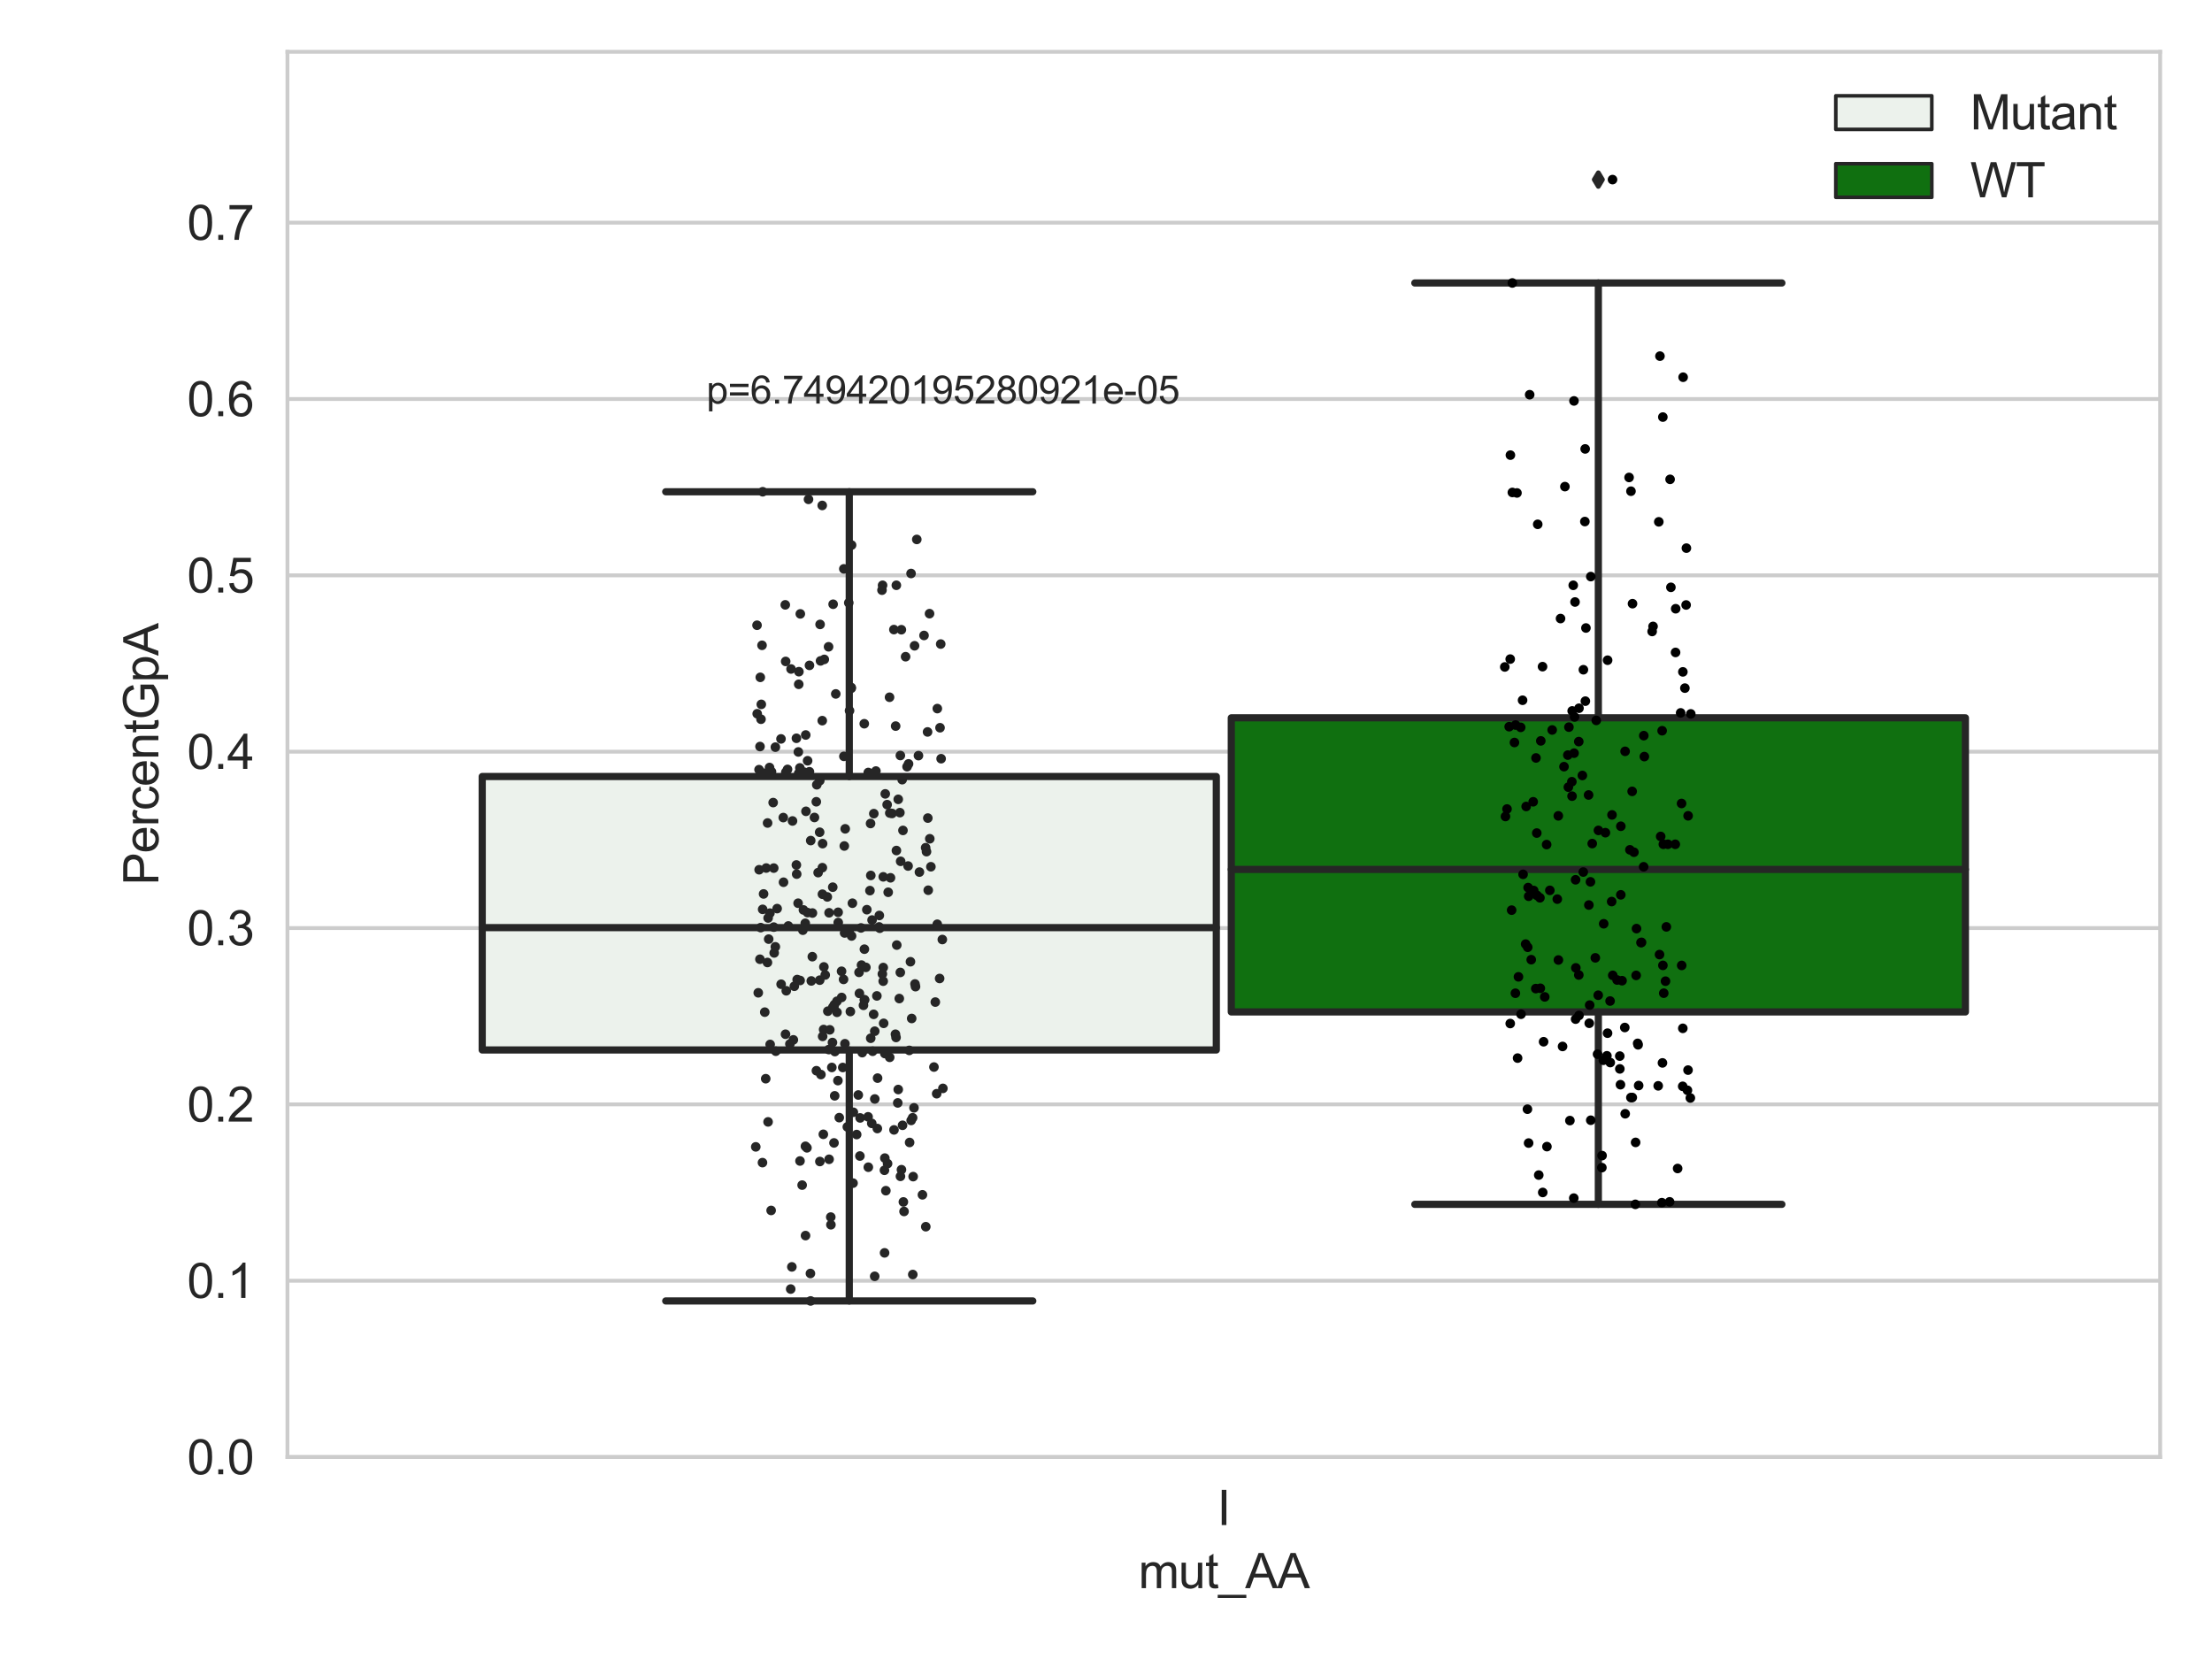 <?xml version="1.0" encoding="utf-8" standalone="no"?>
<!DOCTYPE svg PUBLIC "-//W3C//DTD SVG 1.1//EN"
  "http://www.w3.org/Graphics/SVG/1.1/DTD/svg11.dtd">
<svg xmlns:xlink="http://www.w3.org/1999/xlink" width="460.8pt" height="345.6pt" viewBox="0 0 460.8 345.6" xmlns="http://www.w3.org/2000/svg" version="1.1">
 <defs>
  <style type="text/css">*{stroke-linejoin: round; stroke-linecap: butt}</style>
 </defs>
 <g id="figure_1">
  <g id="patch_1">
   <path d="M 0 345.6 
L 460.8 345.6 
L 460.8 0 
L 0 0 
z
" style="fill: #ffffff"/>
  </g>
  <g id="axes_1">
   <g id="patch_2">
    <path d="M 59.881 303.539 
L 450 303.539 
L 450 10.8 
L 59.881 10.8 
z
" style="fill: #ffffff"/>
   </g>
   <g id="matplotlib.axis_1">
    <g id="xtick_1">
     <g id="text_1">
      <!-- I -->
      <g style="fill: #262626" transform="translate(253.552 317.697)scale(0.1 -0.1)">
       <defs>
        <path id="ArialMT-49" d="M 597 0 
L 597 4581 
L 1203 4581 
L 1203 0 
L 597 0 
z
" transform="scale(0.016)"/>
       </defs>
       <use xlink:href="#ArialMT-49"/>
      </g>
     </g>
    </g>
    <g id="text_2">
     <!-- mut_AA -->
     <g style="fill: #262626" transform="translate(237.155 330.842)scale(0.1 -0.1)">
      <defs>
       <path id="ArialMT-6d" d="M 422 0 
L 422 3319 
L 925 3319 
L 925 2853 
Q 1081 3097 1340 3245 
Q 1600 3394 1931 3394 
Q 2300 3394 2536 3241 
Q 2772 3088 2869 2813 
Q 3263 3394 3894 3394 
Q 4388 3394 4653 3120 
Q 4919 2847 4919 2278 
L 4919 0 
L 4359 0 
L 4359 2091 
Q 4359 2428 4304 2576 
Q 4250 2725 4106 2815 
Q 3963 2906 3769 2906 
Q 3419 2906 3187 2673 
Q 2956 2441 2956 1928 
L 2956 0 
L 2394 0 
L 2394 2156 
Q 2394 2531 2256 2718 
Q 2119 2906 1806 2906 
Q 1569 2906 1367 2781 
Q 1166 2656 1075 2415 
Q 984 2175 984 1722 
L 984 0 
L 422 0 
z
" transform="scale(0.016)"/>
       <path id="ArialMT-75" d="M 2597 0 
L 2597 488 
Q 2209 -75 1544 -75 
Q 1250 -75 995 37 
Q 741 150 617 320 
Q 494 491 444 738 
Q 409 903 409 1263 
L 409 3319 
L 972 3319 
L 972 1478 
Q 972 1038 1006 884 
Q 1059 663 1231 536 
Q 1403 409 1656 409 
Q 1909 409 2131 539 
Q 2353 669 2445 892 
Q 2538 1116 2538 1541 
L 2538 3319 
L 3100 3319 
L 3100 0 
L 2597 0 
z
" transform="scale(0.016)"/>
       <path id="ArialMT-74" d="M 1650 503 
L 1731 6 
Q 1494 -44 1306 -44 
Q 1000 -44 831 53 
Q 663 150 594 308 
Q 525 466 525 972 
L 525 2881 
L 113 2881 
L 113 3319 
L 525 3319 
L 525 4141 
L 1084 4478 
L 1084 3319 
L 1650 3319 
L 1650 2881 
L 1084 2881 
L 1084 941 
Q 1084 700 1114 631 
Q 1144 563 1211 522 
Q 1278 481 1403 481 
Q 1497 481 1650 503 
z
" transform="scale(0.016)"/>
       <path id="ArialMT-5f" d="M -97 -1272 
L -97 -866 
L 3631 -866 
L 3631 -1272 
L -97 -1272 
z
" transform="scale(0.016)"/>
       <path id="ArialMT-41" d="M -9 0 
L 1750 4581 
L 2403 4581 
L 4278 0 
L 3588 0 
L 3053 1388 
L 1138 1388 
L 634 0 
L -9 0 
z
M 1313 1881 
L 2866 1881 
L 2388 3150 
Q 2169 3728 2063 4100 
Q 1975 3659 1816 3225 
L 1313 1881 
z
" transform="scale(0.016)"/>
      </defs>
      <use xlink:href="#ArialMT-6d"/>
      <use xlink:href="#ArialMT-75" x="83.301"/>
      <use xlink:href="#ArialMT-74" x="138.916"/>
      <use xlink:href="#ArialMT-5f" x="166.699"/>
      <use xlink:href="#ArialMT-41" x="222.314"/>
      <use xlink:href="#ArialMT-41" x="289.014"/>
     </g>
    </g>
   </g>
   <g id="matplotlib.axis_2">
    <g id="ytick_1">
     <g id="line2d_1">
      <path d="M 59.881 303.539 
L 450 303.539 
" clip-path="url(#pbf7aef40d8)" style="fill: none; stroke: #cccccc; stroke-width: 0.8; stroke-linecap: round"/>
     </g>
     <g id="text_3">
      <!-- 0.0 -->
      <g style="fill: #262626" transform="translate(38.981 307.118)scale(0.1 -0.1)">
       <defs>
        <path id="ArialMT-30" d="M 266 2259 
Q 266 3072 433 3567 
Q 600 4063 929 4331 
Q 1259 4600 1759 4600 
Q 2128 4600 2406 4451 
Q 2684 4303 2865 4023 
Q 3047 3744 3150 3342 
Q 3253 2941 3253 2259 
Q 3253 1453 3087 958 
Q 2922 463 2592 192 
Q 2263 -78 1759 -78 
Q 1097 -78 719 397 
Q 266 969 266 2259 
z
M 844 2259 
Q 844 1131 1108 757 
Q 1372 384 1759 384 
Q 2147 384 2411 759 
Q 2675 1134 2675 2259 
Q 2675 3391 2411 3762 
Q 2147 4134 1753 4134 
Q 1366 4134 1134 3806 
Q 844 3388 844 2259 
z
" transform="scale(0.016)"/>
        <path id="ArialMT-2e" d="M 581 0 
L 581 641 
L 1222 641 
L 1222 0 
L 581 0 
z
" transform="scale(0.016)"/>
       </defs>
       <use xlink:href="#ArialMT-30"/>
       <use xlink:href="#ArialMT-2e" x="55.615"/>
       <use xlink:href="#ArialMT-30" x="83.398"/>
      </g>
     </g>
    </g>
    <g id="ytick_2">
     <g id="line2d_2">
      <path d="M 59.881 266.802 
L 450 266.802 
" clip-path="url(#pbf7aef40d8)" style="fill: none; stroke: #cccccc; stroke-width: 0.8; stroke-linecap: round"/>
     </g>
     <g id="text_4">
      <!-- 0.1 -->
      <g style="fill: #262626" transform="translate(38.981 270.381)scale(0.1 -0.1)">
       <defs>
        <path id="ArialMT-31" d="M 2384 0 
L 1822 0 
L 1822 3584 
Q 1619 3391 1289 3197 
Q 959 3003 697 2906 
L 697 3450 
Q 1169 3672 1522 3987 
Q 1875 4303 2022 4600 
L 2384 4600 
L 2384 0 
z
" transform="scale(0.016)"/>
       </defs>
       <use xlink:href="#ArialMT-30"/>
       <use xlink:href="#ArialMT-2e" x="55.615"/>
       <use xlink:href="#ArialMT-31" x="83.398"/>
      </g>
     </g>
    </g>
    <g id="ytick_3">
     <g id="line2d_3">
      <path d="M 59.881 230.066 
L 450 230.066 
" clip-path="url(#pbf7aef40d8)" style="fill: none; stroke: #cccccc; stroke-width: 0.8; stroke-linecap: round"/>
     </g>
     <g id="text_5">
      <!-- 0.2 -->
      <g style="fill: #262626" transform="translate(38.981 233.645)scale(0.1 -0.1)">
       <defs>
        <path id="ArialMT-32" d="M 3222 541 
L 3222 0 
L 194 0 
Q 188 203 259 391 
Q 375 700 629 1000 
Q 884 1300 1366 1694 
Q 2113 2306 2375 2664 
Q 2638 3022 2638 3341 
Q 2638 3675 2398 3904 
Q 2159 4134 1775 4134 
Q 1369 4134 1125 3890 
Q 881 3647 878 3216 
L 300 3275 
Q 359 3922 746 4261 
Q 1134 4600 1788 4600 
Q 2447 4600 2831 4234 
Q 3216 3869 3216 3328 
Q 3216 3053 3103 2787 
Q 2991 2522 2730 2228 
Q 2469 1934 1863 1422 
Q 1356 997 1212 845 
Q 1069 694 975 541 
L 3222 541 
z
" transform="scale(0.016)"/>
       </defs>
       <use xlink:href="#ArialMT-30"/>
       <use xlink:href="#ArialMT-2e" x="55.615"/>
       <use xlink:href="#ArialMT-32" x="83.398"/>
      </g>
     </g>
    </g>
    <g id="ytick_4">
     <g id="line2d_4">
      <path d="M 59.881 193.329 
L 450 193.329 
" clip-path="url(#pbf7aef40d8)" style="fill: none; stroke: #cccccc; stroke-width: 0.8; stroke-linecap: round"/>
     </g>
     <g id="text_6">
      <!-- 0.3 -->
      <g style="fill: #262626" transform="translate(38.981 196.908)scale(0.1 -0.1)">
       <defs>
        <path id="ArialMT-33" d="M 269 1209 
L 831 1284 
Q 928 806 1161 595 
Q 1394 384 1728 384 
Q 2125 384 2398 659 
Q 2672 934 2672 1341 
Q 2672 1728 2419 1979 
Q 2166 2231 1775 2231 
Q 1616 2231 1378 2169 
L 1441 2663 
Q 1497 2656 1531 2656 
Q 1891 2656 2178 2843 
Q 2466 3031 2466 3422 
Q 2466 3731 2256 3934 
Q 2047 4138 1716 4138 
Q 1388 4138 1169 3931 
Q 950 3725 888 3313 
L 325 3413 
Q 428 3978 793 4289 
Q 1159 4600 1703 4600 
Q 2078 4600 2393 4439 
Q 2709 4278 2876 4000 
Q 3044 3722 3044 3409 
Q 3044 3113 2884 2869 
Q 2725 2625 2413 2481 
Q 2819 2388 3044 2092 
Q 3269 1797 3269 1353 
Q 3269 753 2831 336 
Q 2394 -81 1725 -81 
Q 1122 -81 723 278 
Q 325 638 269 1209 
z
" transform="scale(0.016)"/>
       </defs>
       <use xlink:href="#ArialMT-30"/>
       <use xlink:href="#ArialMT-2e" x="55.615"/>
       <use xlink:href="#ArialMT-33" x="83.398"/>
      </g>
     </g>
    </g>
    <g id="ytick_5">
     <g id="line2d_5">
      <path d="M 59.881 156.593 
L 450 156.593 
" clip-path="url(#pbf7aef40d8)" style="fill: none; stroke: #cccccc; stroke-width: 0.8; stroke-linecap: round"/>
     </g>
     <g id="text_7">
      <!-- 0.4 -->
      <g style="fill: #262626" transform="translate(38.981 160.172)scale(0.1 -0.1)">
       <defs>
        <path id="ArialMT-34" d="M 2069 0 
L 2069 1097 
L 81 1097 
L 81 1613 
L 2172 4581 
L 2631 4581 
L 2631 1613 
L 3250 1613 
L 3250 1097 
L 2631 1097 
L 2631 0 
L 2069 0 
z
M 2069 1613 
L 2069 3678 
L 634 1613 
L 2069 1613 
z
" transform="scale(0.016)"/>
       </defs>
       <use xlink:href="#ArialMT-30"/>
       <use xlink:href="#ArialMT-2e" x="55.615"/>
       <use xlink:href="#ArialMT-34" x="83.398"/>
      </g>
     </g>
    </g>
    <g id="ytick_6">
     <g id="line2d_6">
      <path d="M 59.881 119.856 
L 450 119.856 
" clip-path="url(#pbf7aef40d8)" style="fill: none; stroke: #cccccc; stroke-width: 0.8; stroke-linecap: round"/>
     </g>
     <g id="text_8">
      <!-- 0.5 -->
      <g style="fill: #262626" transform="translate(38.981 123.435)scale(0.1 -0.1)">
       <defs>
        <path id="ArialMT-35" d="M 266 1200 
L 856 1250 
Q 922 819 1161 601 
Q 1400 384 1738 384 
Q 2144 384 2425 690 
Q 2706 997 2706 1503 
Q 2706 1984 2436 2262 
Q 2166 2541 1728 2541 
Q 1456 2541 1237 2417 
Q 1019 2294 894 2097 
L 366 2166 
L 809 4519 
L 3088 4519 
L 3088 3981 
L 1259 3981 
L 1013 2750 
Q 1425 3038 1878 3038 
Q 2478 3038 2890 2622 
Q 3303 2206 3303 1553 
Q 3303 931 2941 478 
Q 2500 -78 1738 -78 
Q 1113 -78 717 272 
Q 322 622 266 1200 
z
" transform="scale(0.016)"/>
       </defs>
       <use xlink:href="#ArialMT-30"/>
       <use xlink:href="#ArialMT-2e" x="55.615"/>
       <use xlink:href="#ArialMT-35" x="83.398"/>
      </g>
     </g>
    </g>
    <g id="ytick_7">
     <g id="line2d_7">
      <path d="M 59.881 83.12 
L 450 83.12 
" clip-path="url(#pbf7aef40d8)" style="fill: none; stroke: #cccccc; stroke-width: 0.8; stroke-linecap: round"/>
     </g>
     <g id="text_9">
      <!-- 0.6 -->
      <g style="fill: #262626" transform="translate(38.981 86.699)scale(0.1 -0.1)">
       <defs>
        <path id="ArialMT-36" d="M 3184 3459 
L 2625 3416 
Q 2550 3747 2413 3897 
Q 2184 4138 1850 4138 
Q 1581 4138 1378 3988 
Q 1113 3794 959 3422 
Q 806 3050 800 2363 
Q 1003 2672 1297 2822 
Q 1591 2972 1913 2972 
Q 2475 2972 2870 2558 
Q 3266 2144 3266 1488 
Q 3266 1056 3080 686 
Q 2894 316 2569 119 
Q 2244 -78 1831 -78 
Q 1128 -78 684 439 
Q 241 956 241 2144 
Q 241 3472 731 4075 
Q 1159 4600 1884 4600 
Q 2425 4600 2770 4297 
Q 3116 3994 3184 3459 
z
M 888 1484 
Q 888 1194 1011 928 
Q 1134 663 1356 523 
Q 1578 384 1822 384 
Q 2178 384 2434 671 
Q 2691 959 2691 1453 
Q 2691 1928 2437 2201 
Q 2184 2475 1800 2475 
Q 1419 2475 1153 2201 
Q 888 1928 888 1484 
z
" transform="scale(0.016)"/>
       </defs>
       <use xlink:href="#ArialMT-30"/>
       <use xlink:href="#ArialMT-2e" x="55.615"/>
       <use xlink:href="#ArialMT-36" x="83.398"/>
      </g>
     </g>
    </g>
    <g id="ytick_8">
     <g id="line2d_8">
      <path d="M 59.881 46.383 
L 450 46.383 
" clip-path="url(#pbf7aef40d8)" style="fill: none; stroke: #cccccc; stroke-width: 0.8; stroke-linecap: round"/>
     </g>
     <g id="text_10">
      <!-- 0.7 -->
      <g style="fill: #262626" transform="translate(38.981 49.962)scale(0.1 -0.1)">
       <defs>
        <path id="ArialMT-37" d="M 303 3981 
L 303 4522 
L 3269 4522 
L 3269 4084 
Q 2831 3619 2401 2847 
Q 1972 2075 1738 1259 
Q 1569 684 1522 0 
L 944 0 
Q 953 541 1156 1306 
Q 1359 2072 1739 2783 
Q 2119 3494 2547 3981 
L 303 3981 
z
" transform="scale(0.016)"/>
       </defs>
       <use xlink:href="#ArialMT-30"/>
       <use xlink:href="#ArialMT-2e" x="55.615"/>
       <use xlink:href="#ArialMT-37" x="83.398"/>
      </g>
     </g>
    </g>
    <g id="text_11">
     <!-- PercentGpA -->
     <g style="fill: #262626" transform="translate(32.994 184.405)rotate(-90)scale(0.1 -0.1)">
      <defs>
       <path id="ArialMT-50" d="M 494 0 
L 494 4581 
L 2222 4581 
Q 2678 4581 2919 4538 
Q 3256 4481 3484 4323 
Q 3713 4166 3852 3881 
Q 3991 3597 3991 3256 
Q 3991 2672 3619 2267 
Q 3247 1863 2275 1863 
L 1100 1863 
L 1100 0 
L 494 0 
z
M 1100 2403 
L 2284 2403 
Q 2872 2403 3119 2622 
Q 3366 2841 3366 3238 
Q 3366 3525 3220 3729 
Q 3075 3934 2838 4000 
Q 2684 4041 2272 4041 
L 1100 4041 
L 1100 2403 
z
" transform="scale(0.016)"/>
       <path id="ArialMT-65" d="M 2694 1069 
L 3275 997 
Q 3138 488 2766 206 
Q 2394 -75 1816 -75 
Q 1088 -75 661 373 
Q 234 822 234 1631 
Q 234 2469 665 2931 
Q 1097 3394 1784 3394 
Q 2450 3394 2872 2941 
Q 3294 2488 3294 1666 
Q 3294 1616 3291 1516 
L 816 1516 
Q 847 969 1125 678 
Q 1403 388 1819 388 
Q 2128 388 2347 550 
Q 2566 713 2694 1069 
z
M 847 1978 
L 2700 1978 
Q 2663 2397 2488 2606 
Q 2219 2931 1791 2931 
Q 1403 2931 1139 2672 
Q 875 2413 847 1978 
z
" transform="scale(0.016)"/>
       <path id="ArialMT-72" d="M 416 0 
L 416 3319 
L 922 3319 
L 922 2816 
Q 1116 3169 1280 3281 
Q 1444 3394 1641 3394 
Q 1925 3394 2219 3213 
L 2025 2691 
Q 1819 2813 1613 2813 
Q 1428 2813 1281 2702 
Q 1134 2591 1072 2394 
Q 978 2094 978 1738 
L 978 0 
L 416 0 
z
" transform="scale(0.016)"/>
       <path id="ArialMT-63" d="M 2588 1216 
L 3141 1144 
Q 3050 572 2676 248 
Q 2303 -75 1759 -75 
Q 1078 -75 664 370 
Q 250 816 250 1647 
Q 250 2184 428 2587 
Q 606 2991 970 3192 
Q 1334 3394 1763 3394 
Q 2303 3394 2647 3120 
Q 2991 2847 3088 2344 
L 2541 2259 
Q 2463 2594 2264 2762 
Q 2066 2931 1784 2931 
Q 1359 2931 1093 2626 
Q 828 2322 828 1663 
Q 828 994 1084 691 
Q 1341 388 1753 388 
Q 2084 388 2306 591 
Q 2528 794 2588 1216 
z
" transform="scale(0.016)"/>
       <path id="ArialMT-6e" d="M 422 0 
L 422 3319 
L 928 3319 
L 928 2847 
Q 1294 3394 1984 3394 
Q 2284 3394 2536 3286 
Q 2788 3178 2913 3003 
Q 3038 2828 3088 2588 
Q 3119 2431 3119 2041 
L 3119 0 
L 2556 0 
L 2556 2019 
Q 2556 2363 2490 2533 
Q 2425 2703 2258 2804 
Q 2091 2906 1866 2906 
Q 1506 2906 1245 2678 
Q 984 2450 984 1813 
L 984 0 
L 422 0 
z
" transform="scale(0.016)"/>
       <path id="ArialMT-47" d="M 2638 1797 
L 2638 2334 
L 4578 2338 
L 4578 638 
Q 4131 281 3656 101 
Q 3181 -78 2681 -78 
Q 2006 -78 1454 211 
Q 903 500 622 1047 
Q 341 1594 341 2269 
Q 341 2938 620 3517 
Q 900 4097 1425 4378 
Q 1950 4659 2634 4659 
Q 3131 4659 3532 4498 
Q 3934 4338 4162 4050 
Q 4391 3763 4509 3300 
L 3963 3150 
Q 3859 3500 3706 3700 
Q 3553 3900 3268 4020 
Q 2984 4141 2638 4141 
Q 2222 4141 1919 4014 
Q 1616 3888 1430 3681 
Q 1244 3475 1141 3228 
Q 966 2803 966 2306 
Q 966 1694 1177 1281 
Q 1388 869 1791 669 
Q 2194 469 2647 469 
Q 3041 469 3416 620 
Q 3791 772 3984 944 
L 3984 1797 
L 2638 1797 
z
" transform="scale(0.016)"/>
       <path id="ArialMT-70" d="M 422 -1272 
L 422 3319 
L 934 3319 
L 934 2888 
Q 1116 3141 1344 3267 
Q 1572 3394 1897 3394 
Q 2322 3394 2647 3175 
Q 2972 2956 3137 2557 
Q 3303 2159 3303 1684 
Q 3303 1175 3120 767 
Q 2938 359 2589 142 
Q 2241 -75 1856 -75 
Q 1575 -75 1351 44 
Q 1128 163 984 344 
L 984 -1272 
L 422 -1272 
z
M 931 1641 
Q 931 1000 1190 694 
Q 1450 388 1819 388 
Q 2194 388 2461 705 
Q 2728 1022 2728 1688 
Q 2728 2322 2467 2637 
Q 2206 2953 1844 2953 
Q 1484 2953 1207 2617 
Q 931 2281 931 1641 
z
" transform="scale(0.016)"/>
      </defs>
      <use xlink:href="#ArialMT-50"/>
      <use xlink:href="#ArialMT-65" x="66.699"/>
      <use xlink:href="#ArialMT-72" x="122.314"/>
      <use xlink:href="#ArialMT-63" x="155.615"/>
      <use xlink:href="#ArialMT-65" x="205.615"/>
      <use xlink:href="#ArialMT-6e" x="261.23"/>
      <use xlink:href="#ArialMT-74" x="316.846"/>
      <use xlink:href="#ArialMT-47" x="344.629"/>
      <use xlink:href="#ArialMT-70" x="422.412"/>
      <use xlink:href="#ArialMT-41" x="478.027"/>
     </g>
    </g>
   </g>
   <g id="patch_3">
    <path d="M 100.454 218.73 
L 253.38 218.73 
L 253.38 161.76 
L 100.454 161.76 
L 100.454 218.73 
z
" clip-path="url(#pbf7aef40d8)" style="fill: #ecf2ec; stroke: #262626; stroke-width: 1.5; stroke-linejoin: miter"/>
   </g>
   <g id="patch_4">
    <path d="M 256.501 210.806 
L 409.428 210.806 
L 409.428 149.536 
L 256.501 149.536 
L 256.501 210.806 
z
" clip-path="url(#pbf7aef40d8)" style="fill: #107010; stroke: #262626; stroke-width: 1.5; stroke-linejoin: miter"/>
   </g>
   <g id="patch_5">
    <path d="M 254.941 303.539 
L 254.941 303.539 
L 254.941 303.539 
L 254.941 303.539 
z
" clip-path="url(#pbf7aef40d8)" style="fill: #ecf2ec; stroke: #262626; stroke-width: 0.75; stroke-linejoin: miter"/>
   </g>
   <g id="patch_6">
    <path d="M 254.941 303.539 
L 254.941 303.539 
L 254.941 303.539 
L 254.941 303.539 
z
" clip-path="url(#pbf7aef40d8)" style="fill: #107010; stroke: #262626; stroke-width: 0.75; stroke-linejoin: miter"/>
   </g>
   <g id="PathCollection_1"/>
   <g id="PathCollection_2"/>
   <g id="line2d_9">
    <path d="M 176.917 218.73 
L 176.917 271.011 
" clip-path="url(#pbf7aef40d8)" style="fill: none; stroke: #262626; stroke-width: 1.5; stroke-linecap: round"/>
   </g>
   <g id="line2d_10">
    <path d="M 176.917 161.76 
L 176.917 102.44 
" clip-path="url(#pbf7aef40d8)" style="fill: none; stroke: #262626; stroke-width: 1.5; stroke-linecap: round"/>
   </g>
   <g id="line2d_11">
    <path d="M 138.685 271.011 
L 215.149 271.011 
" clip-path="url(#pbf7aef40d8)" style="fill: none; stroke: #262626; stroke-width: 1.5; stroke-linecap: round"/>
   </g>
   <g id="line2d_12">
    <path d="M 138.685 102.44 
L 215.149 102.44 
" clip-path="url(#pbf7aef40d8)" style="fill: none; stroke: #262626; stroke-width: 1.5; stroke-linecap: round"/>
   </g>
   <g id="line2d_13"/>
   <g id="line2d_14">
    <path d="M 332.964 210.806 
L 332.964 250.887 
" clip-path="url(#pbf7aef40d8)" style="fill: none; stroke: #262626; stroke-width: 1.5; stroke-linecap: round"/>
   </g>
   <g id="line2d_15">
    <path d="M 332.964 149.536 
L 332.964 58.947 
" clip-path="url(#pbf7aef40d8)" style="fill: none; stroke: #262626; stroke-width: 1.5; stroke-linecap: round"/>
   </g>
   <g id="line2d_16">
    <path d="M 294.733 250.887 
L 371.196 250.887 
" clip-path="url(#pbf7aef40d8)" style="fill: none; stroke: #262626; stroke-width: 1.5; stroke-linecap: round"/>
   </g>
   <g id="line2d_17">
    <path d="M 294.733 58.947 
L 371.196 58.947 
" clip-path="url(#pbf7aef40d8)" style="fill: none; stroke: #262626; stroke-width: 1.5; stroke-linecap: round"/>
   </g>
   <g id="line2d_18">
    <defs>
     <path id="m4152dae996" d="M -0 1.414 
L 0.849 0 
L 0 -1.414 
L -0.849 -0 
z
" style="stroke: #262626; stroke-linejoin: miter"/>
    </defs>
    <g clip-path="url(#pbf7aef40d8)">
     <use xlink:href="#m4152dae996" x="332.964" y="37.413" style="fill: #262626; stroke: #262626; stroke-linejoin: miter"/>
    </g>
   </g>
   <g id="line2d_19">
    <path d="M 100.454 193.239 
L 253.38 193.239 
" clip-path="url(#pbf7aef40d8)" style="fill: none; stroke: #262626; stroke-width: 1.5; stroke-linecap: round"/>
   </g>
   <g id="line2d_20">
    <path d="M 256.501 181.115 
L 409.428 181.115 
" clip-path="url(#pbf7aef40d8)" style="fill: none; stroke: #262626; stroke-width: 1.5; stroke-linecap: round"/>
   </g>
   <g id="patch_7">
    <path d="M 59.881 303.539 
L 59.881 10.8 
" style="fill: none; stroke: #cccccc; stroke-width: 0.8; stroke-linejoin: miter; stroke-linecap: square"/>
   </g>
   <g id="patch_8">
    <path d="M 450 303.539 
L 450 10.8 
" style="fill: none; stroke: #cccccc; stroke-width: 0.8; stroke-linejoin: miter; stroke-linecap: square"/>
   </g>
   <g id="patch_9">
    <path d="M 59.881 303.539 
L 450 303.539 
" style="fill: none; stroke: #cccccc; stroke-width: 0.8; stroke-linejoin: miter; stroke-linecap: square"/>
   </g>
   <g id="patch_10">
    <path d="M 59.881 10.8 
L 450 10.8 
" style="fill: none; stroke: #cccccc; stroke-width: 0.8; stroke-linejoin: miter; stroke-linecap: square"/>
   </g>
   <g id="PathCollection_3">
    <defs>
     <path id="C0_0_a1726300a9" d="M 0 1 
C 0.265 1 0.52 0.895 0.707 0.707 
C 0.895 0.52 1 0.265 1 -0 
C 1 -0.265 0.895 -0.52 0.707 -0.707 
C 0.52 -0.895 0.265 -1 0 -1 
C -0.265 -1 -0.52 -0.895 -0.707 -0.707 
C -0.895 -0.52 -1 -0.265 -1 0 
C -1 0.265 -0.895 0.52 -0.707 0.707 
C -0.52 0.895 -0.265 1 0 1 
z
"/>
    </defs>
    <g clip-path="url(#pbf7aef40d8)">
     <use xlink:href="#C0_0_a1726300a9" x="159.513" y="224.714" style="fill: #262626"/>
    </g>
    <g clip-path="url(#pbf7aef40d8)">
     <use xlink:href="#C0_0_a1726300a9" x="192.494" y="132.378" style="fill: #262626"/>
    </g>
    <g clip-path="url(#pbf7aef40d8)">
     <use xlink:href="#C0_0_a1726300a9" x="168.629" y="138.608" style="fill: #262626"/>
    </g>
    <g clip-path="url(#pbf7aef40d8)">
     <use xlink:href="#C0_0_a1726300a9" x="178.953" y="202.559" style="fill: #262626"/>
    </g>
    <g clip-path="url(#pbf7aef40d8)">
     <use xlink:href="#C0_0_a1726300a9" x="189.267" y="159.131" style="fill: #262626"/>
    </g>
    <g clip-path="url(#pbf7aef40d8)">
     <use xlink:href="#C0_0_a1726300a9" x="166.655" y="241.855" style="fill: #262626"/>
    </g>
    <g clip-path="url(#pbf7aef40d8)">
     <use xlink:href="#C0_0_a1726300a9" x="178.459" y="236.346" style="fill: #262626"/>
    </g>
    <g clip-path="url(#pbf7aef40d8)">
     <use xlink:href="#C0_0_a1726300a9" x="167.251" y="193.778" style="fill: #262626"/>
    </g>
    <g clip-path="url(#pbf7aef40d8)">
     <use xlink:href="#C0_0_a1726300a9" x="185.507" y="182.862" style="fill: #262626"/>
    </g>
    <g clip-path="url(#pbf7aef40d8)">
     <use xlink:href="#C0_0_a1726300a9" x="159.068" y="186.223" style="fill: #262626"/>
    </g>
    <g clip-path="url(#pbf7aef40d8)">
     <use xlink:href="#C0_0_a1726300a9" x="176.071" y="172.66" style="fill: #262626"/>
    </g>
    <g clip-path="url(#pbf7aef40d8)">
     <use xlink:href="#C0_0_a1726300a9" x="188.329" y="252.368" style="fill: #262626"/>
    </g>
    <g clip-path="url(#pbf7aef40d8)">
     <use xlink:href="#C0_0_a1726300a9" x="164.789" y="139.362" style="fill: #262626"/>
    </g>
    <g clip-path="url(#pbf7aef40d8)">
     <use xlink:href="#C0_0_a1726300a9" x="160.436" y="217.575" style="fill: #262626"/>
    </g>
    <g clip-path="url(#pbf7aef40d8)">
     <use xlink:href="#C0_0_a1726300a9" x="160.004" y="233.709" style="fill: #262626"/>
    </g>
    <g clip-path="url(#pbf7aef40d8)">
     <use xlink:href="#C0_0_a1726300a9" x="161.062" y="167.192" style="fill: #262626"/>
    </g>
    <g clip-path="url(#pbf7aef40d8)">
     <use xlink:href="#C0_0_a1726300a9" x="171.577" y="214.468" style="fill: #262626"/>
    </g>
    <g clip-path="url(#pbf7aef40d8)">
     <use xlink:href="#C0_0_a1726300a9" x="161.892" y="189.278" style="fill: #262626"/>
    </g>
    <g clip-path="url(#pbf7aef40d8)">
     <use xlink:href="#C0_0_a1726300a9" x="158.594" y="146.734" style="fill: #262626"/>
    </g>
    <g clip-path="url(#pbf7aef40d8)">
     <use xlink:href="#C0_0_a1726300a9" x="174.62" y="192.182" style="fill: #262626"/>
    </g>
    <g clip-path="url(#pbf7aef40d8)">
     <use xlink:href="#C0_0_a1726300a9" x="187.34" y="208.016" style="fill: #262626"/>
    </g>
    <g clip-path="url(#pbf7aef40d8)">
     <use xlink:href="#C0_0_a1726300a9" x="181.788" y="218.998" style="fill: #262626"/>
    </g>
    <g clip-path="url(#pbf7aef40d8)">
     <use xlink:href="#C0_0_a1726300a9" x="177.772" y="231.705" style="fill: #262626"/>
    </g>
    <g clip-path="url(#pbf7aef40d8)">
     <use xlink:href="#C0_0_a1726300a9" x="166.721" y="127.882" style="fill: #262626"/>
    </g>
    <g clip-path="url(#pbf7aef40d8)">
     <use xlink:href="#C0_0_a1726300a9" x="158.471" y="193.239" style="fill: #262626"/>
    </g>
    <g clip-path="url(#pbf7aef40d8)">
     <use xlink:href="#C0_0_a1726300a9" x="174.107" y="144.555" style="fill: #262626"/>
    </g>
    <g clip-path="url(#pbf7aef40d8)">
     <use xlink:href="#C0_0_a1726300a9" x="173.418" y="217.175" style="fill: #262626"/>
    </g>
    <g clip-path="url(#pbf7aef40d8)">
     <use xlink:href="#C0_0_a1726300a9" x="158.143" y="181.183" style="fill: #262626"/>
    </g>
    <g clip-path="url(#pbf7aef40d8)">
     <use xlink:href="#C0_0_a1726300a9" x="182.235" y="228.937" style="fill: #262626"/>
    </g>
    <g clip-path="url(#pbf7aef40d8)">
     <use xlink:href="#C0_0_a1726300a9" x="193.921" y="180.559" style="fill: #262626"/>
    </g>
    <g clip-path="url(#pbf7aef40d8)">
     <use xlink:href="#C0_0_a1726300a9" x="185.341" y="220.264" style="fill: #262626"/>
    </g>
    <g clip-path="url(#pbf7aef40d8)">
     <use xlink:href="#C0_0_a1726300a9" x="193.639" y="127.835" style="fill: #262626"/>
    </g>
    <g clip-path="url(#pbf7aef40d8)">
     <use xlink:href="#C0_0_a1726300a9" x="192.828" y="176.593" style="fill: #262626"/>
    </g>
    <g clip-path="url(#pbf7aef40d8)">
     <use xlink:href="#C0_0_a1726300a9" x="186.663" y="216.123" style="fill: #262626"/>
    </g>
    <g clip-path="url(#pbf7aef40d8)">
     <use xlink:href="#C0_0_a1726300a9" x="165.272" y="216.62" style="fill: #262626"/>
    </g>
    <g clip-path="url(#pbf7aef40d8)">
     <use xlink:href="#C0_0_a1726300a9" x="168.239" y="158.48" style="fill: #262626"/>
    </g>
    <g clip-path="url(#pbf7aef40d8)">
     <use xlink:href="#C0_0_a1726300a9" x="193.008" y="177.415" style="fill: #262626"/>
    </g>
    <g clip-path="url(#pbf7aef40d8)">
     <use xlink:href="#C0_0_a1726300a9" x="172.713" y="190.15" style="fill: #262626"/>
    </g>
    <g clip-path="url(#pbf7aef40d8)">
     <use xlink:href="#C0_0_a1726300a9" x="184.328" y="219.47" style="fill: #262626"/>
    </g>
    <g clip-path="url(#pbf7aef40d8)">
     <use xlink:href="#C0_0_a1726300a9" x="182.228" y="214.818" style="fill: #262626"/>
    </g>
    <g clip-path="url(#pbf7aef40d8)">
     <use xlink:href="#C0_0_a1726300a9" x="181.224" y="185.529" style="fill: #262626"/>
    </g>
    <g clip-path="url(#pbf7aef40d8)">
     <use xlink:href="#C0_0_a1726300a9" x="173.556" y="125.873" style="fill: #262626"/>
    </g>
    <g clip-path="url(#pbf7aef40d8)">
     <use xlink:href="#C0_0_a1726300a9" x="170.776" y="162.622" style="fill: #262626"/>
    </g>
    <g clip-path="url(#pbf7aef40d8)">
     <use xlink:href="#C0_0_a1726300a9" x="165.472" y="205.455" style="fill: #262626"/>
    </g>
    <g clip-path="url(#pbf7aef40d8)">
     <use xlink:href="#C0_0_a1726300a9" x="180.101" y="208.283" style="fill: #262626"/>
    </g>
    <g clip-path="url(#pbf7aef40d8)">
     <use xlink:href="#C0_0_a1726300a9" x="160.64" y="252.157" style="fill: #262626"/>
    </g>
    <g clip-path="url(#pbf7aef40d8)">
     <use xlink:href="#C0_0_a1726300a9" x="158.324" y="155.517" style="fill: #262626"/>
    </g>
    <g clip-path="url(#pbf7aef40d8)">
     <use xlink:href="#C0_0_a1726300a9" x="185.833" y="169.459" style="fill: #262626"/>
    </g>
    <g clip-path="url(#pbf7aef40d8)">
     <use xlink:href="#C0_0_a1726300a9" x="166.261" y="188.157" style="fill: #262626"/>
    </g>
    <g clip-path="url(#pbf7aef40d8)">
     <use xlink:href="#C0_0_a1726300a9" x="189.789" y="119.467" style="fill: #262626"/>
    </g>
    <g clip-path="url(#pbf7aef40d8)">
     <use xlink:href="#C0_0_a1726300a9" x="182.469" y="160.624" style="fill: #262626"/>
    </g>
    <g clip-path="url(#pbf7aef40d8)">
     <use xlink:href="#C0_0_a1726300a9" x="189.665" y="200.346" style="fill: #262626"/>
    </g>
    <g clip-path="url(#pbf7aef40d8)">
     <use xlink:href="#C0_0_a1726300a9" x="169.006" y="204.347" style="fill: #262626"/>
    </g>
    <g clip-path="url(#pbf7aef40d8)">
     <use xlink:href="#C0_0_a1726300a9" x="178.798" y="228.106" style="fill: #262626"/>
    </g>
    <g clip-path="url(#pbf7aef40d8)">
     <use xlink:href="#C0_0_a1726300a9" x="186.74" y="177.179" style="fill: #262626"/>
    </g>
    <g clip-path="url(#pbf7aef40d8)">
     <use xlink:href="#C0_0_a1726300a9" x="194.56" y="222.284" style="fill: #262626"/>
    </g>
    <g clip-path="url(#pbf7aef40d8)">
     <use xlink:href="#C0_0_a1726300a9" x="179.134" y="240.82" style="fill: #262626"/>
    </g>
    <g clip-path="url(#pbf7aef40d8)">
     <use xlink:href="#C0_0_a1726300a9" x="158.874" y="189.433" style="fill: #262626"/>
    </g>
    <g clip-path="url(#pbf7aef40d8)">
     <use xlink:href="#C0_0_a1726300a9" x="190.15" y="265.504" style="fill: #262626"/>
    </g>
    <g clip-path="url(#pbf7aef40d8)">
     <use xlink:href="#C0_0_a1726300a9" x="170.797" y="241.964" style="fill: #262626"/>
    </g>
    <g clip-path="url(#pbf7aef40d8)">
     <use xlink:href="#C0_0_a1726300a9" x="188.19" y="250.382" style="fill: #262626"/>
    </g>
    <g clip-path="url(#pbf7aef40d8)">
     <use xlink:href="#C0_0_a1726300a9" x="182.215" y="265.877" style="fill: #262626"/>
    </g>
    <g clip-path="url(#pbf7aef40d8)">
     <use xlink:href="#C0_0_a1726300a9" x="192.859" y="255.545" style="fill: #262626"/>
    </g>
    <g clip-path="url(#pbf7aef40d8)">
     <use xlink:href="#C0_0_a1726300a9" x="188.017" y="234.42" style="fill: #262626"/>
    </g>
    <g clip-path="url(#pbf7aef40d8)">
     <use xlink:href="#C0_0_a1726300a9" x="194.842" y="208.751" style="fill: #262626"/>
    </g>
    <g clip-path="url(#pbf7aef40d8)">
     <use xlink:href="#C0_0_a1726300a9" x="158.308" y="199.826" style="fill: #262626"/>
    </g>
    <g clip-path="url(#pbf7aef40d8)">
     <use xlink:href="#C0_0_a1726300a9" x="173.286" y="222.37" style="fill: #262626"/>
    </g>
    <g clip-path="url(#pbf7aef40d8)">
     <use xlink:href="#C0_0_a1726300a9" x="175.945" y="194.351" style="fill: #262626"/>
    </g>
    <g clip-path="url(#pbf7aef40d8)">
     <use xlink:href="#C0_0_a1726300a9" x="166.428" y="139.922" style="fill: #262626"/>
    </g>
    <g clip-path="url(#pbf7aef40d8)">
     <use xlink:href="#C0_0_a1726300a9" x="163.697" y="160.879" style="fill: #262626"/>
    </g>
    <g clip-path="url(#pbf7aef40d8)">
     <use xlink:href="#C0_0_a1726300a9" x="168.104" y="239.112" style="fill: #262626"/>
    </g>
    <g clip-path="url(#pbf7aef40d8)">
     <use xlink:href="#C0_0_a1726300a9" x="190.717" y="205.535" style="fill: #262626"/>
    </g>
    <g clip-path="url(#pbf7aef40d8)">
     <use xlink:href="#C0_0_a1726300a9" x="165.094" y="171.021" style="fill: #262626"/>
    </g>
    <g clip-path="url(#pbf7aef40d8)">
     <use xlink:href="#C0_0_a1726300a9" x="179.62" y="219.284" style="fill: #262626"/>
    </g>
    <g clip-path="url(#pbf7aef40d8)">
     <use xlink:href="#C0_0_a1726300a9" x="159.902" y="171.445" style="fill: #262626"/>
    </g>
    <g clip-path="url(#pbf7aef40d8)">
     <use xlink:href="#C0_0_a1726300a9" x="179.876" y="209.428" style="fill: #262626"/>
    </g>
    <g clip-path="url(#pbf7aef40d8)">
     <use xlink:href="#C0_0_a1726300a9" x="180.578" y="189.503" style="fill: #262626"/>
    </g>
    <g clip-path="url(#pbf7aef40d8)">
     <use xlink:href="#C0_0_a1726300a9" x="167.806" y="257.395" style="fill: #262626"/>
    </g>
    <g clip-path="url(#pbf7aef40d8)">
     <use xlink:href="#C0_0_a1726300a9" x="196.422" y="226.731" style="fill: #262626"/>
    </g>
    <g clip-path="url(#pbf7aef40d8)">
     <use xlink:href="#C0_0_a1726300a9" x="174.347" y="208.582" style="fill: #262626"/>
    </g>
    <g clip-path="url(#pbf7aef40d8)">
     <use xlink:href="#C0_0_a1726300a9" x="173.479" y="209.853" style="fill: #262626"/>
    </g>
    <g clip-path="url(#pbf7aef40d8)">
     <use xlink:href="#C0_0_a1726300a9" x="173.738" y="238.089" style="fill: #262626"/>
    </g>
    <g clip-path="url(#pbf7aef40d8)">
     <use xlink:href="#C0_0_a1726300a9" x="168.889" y="175.106" style="fill: #262626"/>
    </g>
    <g clip-path="url(#pbf7aef40d8)">
     <use xlink:href="#C0_0_a1726300a9" x="173.095" y="255.14" style="fill: #262626"/>
    </g>
    <g clip-path="url(#pbf7aef40d8)">
     <use xlink:href="#C0_0_a1726300a9" x="173.925" y="219.059" style="fill: #262626"/>
    </g>
    <g clip-path="url(#pbf7aef40d8)">
     <use xlink:href="#C0_0_a1726300a9" x="172.651" y="218.642" style="fill: #262626"/>
    </g>
    <g clip-path="url(#pbf7aef40d8)">
     <use xlink:href="#C0_0_a1726300a9" x="173.065" y="253.539" style="fill: #262626"/>
    </g>
    <g clip-path="url(#pbf7aef40d8)">
     <use xlink:href="#C0_0_a1726300a9" x="173.826" y="209.283" style="fill: #262626"/>
    </g>
    <g clip-path="url(#pbf7aef40d8)">
     <use xlink:href="#C0_0_a1726300a9" x="188.105" y="172.992" style="fill: #262626"/>
    </g>
    <g clip-path="url(#pbf7aef40d8)">
     <use xlink:href="#C0_0_a1726300a9" x="181.996" y="211.303" style="fill: #262626"/>
    </g>
    <g clip-path="url(#pbf7aef40d8)">
     <use xlink:href="#C0_0_a1726300a9" x="181.403" y="182.37" style="fill: #262626"/>
    </g>
    <g clip-path="url(#pbf7aef40d8)">
     <use xlink:href="#C0_0_a1726300a9" x="183.815" y="202.892" style="fill: #262626"/>
    </g>
    <g clip-path="url(#pbf7aef40d8)">
     <use xlink:href="#C0_0_a1726300a9" x="166.311" y="156.643" style="fill: #262626"/>
    </g>
    <g clip-path="url(#pbf7aef40d8)">
     <use xlink:href="#C0_0_a1726300a9" x="183.735" y="122.944" style="fill: #262626"/>
    </g>
    <g clip-path="url(#pbf7aef40d8)">
     <use xlink:href="#C0_0_a1726300a9" x="171.516" y="236.297" style="fill: #262626"/>
    </g>
    <g clip-path="url(#pbf7aef40d8)">
     <use xlink:href="#C0_0_a1726300a9" x="166.679" y="204.252" style="fill: #262626"/>
    </g>
    <g clip-path="url(#pbf7aef40d8)">
     <use xlink:href="#C0_0_a1726300a9" x="173.881" y="228.281" style="fill: #262626"/>
    </g>
    <g clip-path="url(#pbf7aef40d8)">
     <use xlink:href="#C0_0_a1726300a9" x="176.017" y="217.424" style="fill: #262626"/>
    </g>
    <g clip-path="url(#pbf7aef40d8)">
     <use xlink:href="#C0_0_a1726300a9" x="169.244" y="190.2" style="fill: #262626"/>
    </g>
    <g clip-path="url(#pbf7aef40d8)">
     <use xlink:href="#C0_0_a1726300a9" x="189.811" y="233.408" style="fill: #262626"/>
    </g>
    <g clip-path="url(#pbf7aef40d8)">
     <use xlink:href="#C0_0_a1726300a9" x="180.043" y="150.767" style="fill: #262626"/>
    </g>
    <g clip-path="url(#pbf7aef40d8)">
     <use xlink:href="#C0_0_a1726300a9" x="167.1" y="246.881" style="fill: #262626"/>
    </g>
    <g clip-path="url(#pbf7aef40d8)">
     <use xlink:href="#C0_0_a1726300a9" x="187.12" y="166.514" style="fill: #262626"/>
    </g>
    <g clip-path="url(#pbf7aef40d8)">
     <use xlink:href="#C0_0_a1726300a9" x="195.263" y="147.613" style="fill: #262626"/>
    </g>
    <g clip-path="url(#pbf7aef40d8)">
     <use xlink:href="#C0_0_a1726300a9" x="168.826" y="265.291" style="fill: #262626"/>
    </g>
    <g clip-path="url(#pbf7aef40d8)">
     <use xlink:href="#C0_0_a1726300a9" x="182.667" y="207.465" style="fill: #262626"/>
    </g>
    <g clip-path="url(#pbf7aef40d8)">
     <use xlink:href="#C0_0_a1726300a9" x="182.816" y="224.592" style="fill: #262626"/>
    </g>
    <g clip-path="url(#pbf7aef40d8)">
     <use xlink:href="#C0_0_a1726300a9" x="164.959" y="263.915" style="fill: #262626"/>
    </g>
    <g clip-path="url(#pbf7aef40d8)">
     <use xlink:href="#C0_0_a1726300a9" x="183.14" y="193.093" style="fill: #262626"/>
    </g>
    <g clip-path="url(#pbf7aef40d8)">
     <use xlink:href="#C0_0_a1726300a9" x="184.274" y="260.992" style="fill: #262626"/>
    </g>
    <g clip-path="url(#pbf7aef40d8)">
     <use xlink:href="#C0_0_a1726300a9" x="173.725" y="209.635" style="fill: #262626"/>
    </g>
    <g clip-path="url(#pbf7aef40d8)">
     <use xlink:href="#C0_0_a1726300a9" x="183.989" y="204.395" style="fill: #262626"/>
    </g>
    <g clip-path="url(#pbf7aef40d8)">
     <use xlink:href="#C0_0_a1726300a9" x="184.328" y="241.251" style="fill: #262626"/>
    </g>
    <g clip-path="url(#pbf7aef40d8)">
     <use xlink:href="#C0_0_a1726300a9" x="172.606" y="134.739" style="fill: #262626"/>
    </g>
    <g clip-path="url(#pbf7aef40d8)">
     <use xlink:href="#C0_0_a1726300a9" x="176.515" y="234.75" style="fill: #262626"/>
    </g>
    <g clip-path="url(#pbf7aef40d8)">
     <use xlink:href="#C0_0_a1726300a9" x="183.274" y="193.367" style="fill: #262626"/>
    </g>
    <g clip-path="url(#pbf7aef40d8)">
     <use xlink:href="#C0_0_a1726300a9" x="190.226" y="245.111" style="fill: #262626"/>
    </g>
    <g clip-path="url(#pbf7aef40d8)">
     <use xlink:href="#C0_0_a1726300a9" x="167.788" y="238.793" style="fill: #262626"/>
    </g>
    <g clip-path="url(#pbf7aef40d8)">
     <use xlink:href="#C0_0_a1726300a9" x="195.743" y="203.836" style="fill: #262626"/>
    </g>
    <g clip-path="url(#pbf7aef40d8)">
     <use xlink:href="#C0_0_a1726300a9" x="161.278" y="198.511" style="fill: #262626"/>
    </g>
    <g clip-path="url(#pbf7aef40d8)">
     <use xlink:href="#C0_0_a1726300a9" x="158.383" y="141.102" style="fill: #262626"/>
    </g>
    <g clip-path="url(#pbf7aef40d8)">
     <use xlink:href="#C0_0_a1726300a9" x="158.53" y="149.828" style="fill: #262626"/>
    </g>
    <g clip-path="url(#pbf7aef40d8)">
     <use xlink:href="#C0_0_a1726300a9" x="185.027" y="185.876" style="fill: #262626"/>
    </g>
    <g clip-path="url(#pbf7aef40d8)">
     <use xlink:href="#C0_0_a1726300a9" x="187.79" y="243.667" style="fill: #262626"/>
    </g>
    <g clip-path="url(#pbf7aef40d8)">
     <use xlink:href="#C0_0_a1726300a9" x="181.669" y="191.66" style="fill: #262626"/>
    </g>
    <g clip-path="url(#pbf7aef40d8)">
     <use xlink:href="#C0_0_a1726300a9" x="184.248" y="243.791" style="fill: #262626"/>
    </g>
    <g clip-path="url(#pbf7aef40d8)">
     <use xlink:href="#C0_0_a1726300a9" x="193.368" y="185.449" style="fill: #262626"/>
    </g>
    <g clip-path="url(#pbf7aef40d8)">
     <use xlink:href="#C0_0_a1726300a9" x="187.773" y="131.183" style="fill: #262626"/>
    </g>
    <g clip-path="url(#pbf7aef40d8)">
     <use xlink:href="#C0_0_a1726300a9" x="177.705" y="246.469" style="fill: #262626"/>
    </g>
    <g clip-path="url(#pbf7aef40d8)">
     <use xlink:href="#C0_0_a1726300a9" x="171.29" y="150.126" style="fill: #262626"/>
    </g>
    <g clip-path="url(#pbf7aef40d8)">
     <use xlink:href="#C0_0_a1726300a9" x="167.37" y="189.554" style="fill: #262626"/>
    </g>
    <g clip-path="url(#pbf7aef40d8)">
     <use xlink:href="#C0_0_a1726300a9" x="161.524" y="155.646" style="fill: #262626"/>
    </g>
    <g clip-path="url(#pbf7aef40d8)">
     <use xlink:href="#C0_0_a1726300a9" x="160.309" y="159.887" style="fill: #262626"/>
    </g>
    <g clip-path="url(#pbf7aef40d8)">
     <use xlink:href="#C0_0_a1726300a9" x="183.856" y="121.929" style="fill: #262626"/>
    </g>
    <g clip-path="url(#pbf7aef40d8)">
     <use xlink:href="#C0_0_a1726300a9" x="181.606" y="234.017" style="fill: #262626"/>
    </g>
    <g clip-path="url(#pbf7aef40d8)">
     <use xlink:href="#C0_0_a1726300a9" x="172.854" y="214.532" style="fill: #262626"/>
    </g>
    <g clip-path="url(#pbf7aef40d8)">
     <use xlink:href="#C0_0_a1726300a9" x="160.131" y="195.636" style="fill: #262626"/>
    </g>
    <g clip-path="url(#pbf7aef40d8)">
     <use xlink:href="#C0_0_a1726300a9" x="171.716" y="137.365" style="fill: #262626"/>
    </g>
    <g clip-path="url(#pbf7aef40d8)">
     <use xlink:href="#C0_0_a1726300a9" x="171.372" y="215.901" style="fill: #262626"/>
    </g>
    <g clip-path="url(#pbf7aef40d8)">
     <use xlink:href="#C0_0_a1726300a9" x="191.534" y="181.67" style="fill: #262626"/>
    </g>
    <g clip-path="url(#pbf7aef40d8)">
     <use xlink:href="#C0_0_a1726300a9" x="158.745" y="134.429" style="fill: #262626"/>
    </g>
    <g clip-path="url(#pbf7aef40d8)">
     <use xlink:href="#C0_0_a1726300a9" x="170.931" y="137.677" style="fill: #262626"/>
    </g>
    <g clip-path="url(#pbf7aef40d8)">
     <use xlink:href="#C0_0_a1726300a9" x="179.468" y="201.046" style="fill: #262626"/>
    </g>
    <g clip-path="url(#pbf7aef40d8)">
     <use xlink:href="#C0_0_a1726300a9" x="195.128" y="227.84" style="fill: #262626"/>
    </g>
    <g clip-path="url(#pbf7aef40d8)">
     <use xlink:href="#C0_0_a1726300a9" x="174.554" y="225.11" style="fill: #262626"/>
    </g>
    <g clip-path="url(#pbf7aef40d8)">
     <use xlink:href="#C0_0_a1726300a9" x="171.326" y="186.28" style="fill: #262626"/>
    </g>
    <g clip-path="url(#pbf7aef40d8)">
     <use xlink:href="#C0_0_a1726300a9" x="187.94" y="162.419" style="fill: #262626"/>
    </g>
    <g clip-path="url(#pbf7aef40d8)">
     <use xlink:href="#C0_0_a1726300a9" x="170.841" y="130.078" style="fill: #262626"/>
    </g>
    <g clip-path="url(#pbf7aef40d8)">
     <use xlink:href="#C0_0_a1726300a9" x="163.174" y="170.315" style="fill: #262626"/>
    </g>
    <g clip-path="url(#pbf7aef40d8)">
     <use xlink:href="#C0_0_a1726300a9" x="168.427" y="104.025" style="fill: #262626"/>
    </g>
    <g clip-path="url(#pbf7aef40d8)">
     <use xlink:href="#C0_0_a1726300a9" x="166.626" y="159.969" style="fill: #262626"/>
    </g>
    <g clip-path="url(#pbf7aef40d8)">
     <use xlink:href="#C0_0_a1726300a9" x="189.49" y="237.996" style="fill: #262626"/>
    </g>
    <g clip-path="url(#pbf7aef40d8)">
     <use xlink:href="#C0_0_a1726300a9" x="190.519" y="134.528" style="fill: #262626"/>
    </g>
    <g clip-path="url(#pbf7aef40d8)">
     <use xlink:href="#C0_0_a1726300a9" x="187.551" y="202.576" style="fill: #262626"/>
    </g>
    <g clip-path="url(#pbf7aef40d8)">
     <use xlink:href="#C0_0_a1726300a9" x="180.89" y="243.15" style="fill: #262626"/>
    </g>
    <g clip-path="url(#pbf7aef40d8)">
     <use xlink:href="#C0_0_a1726300a9" x="177.572" y="188.154" style="fill: #262626"/>
    </g>
    <g clip-path="url(#pbf7aef40d8)">
     <use xlink:href="#C0_0_a1726300a9" x="159.316" y="210.849" style="fill: #262626"/>
    </g>
    <g clip-path="url(#pbf7aef40d8)">
     <use xlink:href="#C0_0_a1726300a9" x="189.921" y="212.168" style="fill: #262626"/>
    </g>
    <g clip-path="url(#pbf7aef40d8)">
     <use xlink:href="#C0_0_a1726300a9" x="157.704" y="130.249" style="fill: #262626"/>
    </g>
    <g clip-path="url(#pbf7aef40d8)">
     <use xlink:href="#C0_0_a1726300a9" x="159.874" y="200.505" style="fill: #262626"/>
    </g>
    <g clip-path="url(#pbf7aef40d8)">
     <use xlink:href="#C0_0_a1726300a9" x="189.418" y="218.818" style="fill: #262626"/>
    </g>
    <g clip-path="url(#pbf7aef40d8)">
     <use xlink:href="#C0_0_a1726300a9" x="186.581" y="151.257" style="fill: #262626"/>
    </g>
    <g clip-path="url(#pbf7aef40d8)">
     <use xlink:href="#C0_0_a1726300a9" x="174.6" y="190.046" style="fill: #262626"/>
    </g>
    <g clip-path="url(#pbf7aef40d8)">
     <use xlink:href="#C0_0_a1726300a9" x="180.081" y="208.287" style="fill: #262626"/>
    </g>
    <g clip-path="url(#pbf7aef40d8)">
     <use xlink:href="#C0_0_a1726300a9" x="171.363" y="175.745" style="fill: #262626"/>
    </g>
    <g clip-path="url(#pbf7aef40d8)">
     <use xlink:href="#C0_0_a1726300a9" x="173.478" y="184.815" style="fill: #262626"/>
    </g>
    <g clip-path="url(#pbf7aef40d8)">
     <use xlink:href="#C0_0_a1726300a9" x="180.88" y="160.924" style="fill: #262626"/>
    </g>
    <g clip-path="url(#pbf7aef40d8)">
     <use xlink:href="#C0_0_a1726300a9" x="161.188" y="193.133" style="fill: #262626"/>
    </g>
    <g clip-path="url(#pbf7aef40d8)">
     <use xlink:href="#C0_0_a1726300a9" x="175.728" y="204.028" style="fill: #262626"/>
    </g>
    <g clip-path="url(#pbf7aef40d8)">
     <use xlink:href="#C0_0_a1726300a9" x="167.848" y="153.111" style="fill: #262626"/>
    </g>
    <g clip-path="url(#pbf7aef40d8)">
     <use xlink:href="#C0_0_a1726300a9" x="175.885" y="176.235" style="fill: #262626"/>
    </g>
    <g clip-path="url(#pbf7aef40d8)">
     <use xlink:href="#C0_0_a1726300a9" x="187.563" y="157.386" style="fill: #262626"/>
    </g>
    <g clip-path="url(#pbf7aef40d8)">
     <use xlink:href="#C0_0_a1726300a9" x="187.58" y="245.054" style="fill: #262626"/>
    </g>
    <g clip-path="url(#pbf7aef40d8)">
     <use xlink:href="#C0_0_a1726300a9" x="171.313" y="180.753" style="fill: #262626"/>
    </g>
    <g clip-path="url(#pbf7aef40d8)">
     <use xlink:href="#C0_0_a1726300a9" x="159.614" y="180.827" style="fill: #262626"/>
    </g>
    <g clip-path="url(#pbf7aef40d8)">
     <use xlink:href="#C0_0_a1726300a9" x="169.222" y="199.294" style="fill: #262626"/>
    </g>
    <g clip-path="url(#pbf7aef40d8)">
     <use xlink:href="#C0_0_a1726300a9" x="191.334" y="157.411" style="fill: #262626"/>
    </g>
    <g clip-path="url(#pbf7aef40d8)">
     <use xlink:href="#C0_0_a1726300a9" x="171.285" y="105.293" style="fill: #262626"/>
    </g>
    <g clip-path="url(#pbf7aef40d8)">
     <use xlink:href="#C0_0_a1726300a9" x="163.586" y="126.001" style="fill: #262626"/>
    </g>
    <g clip-path="url(#pbf7aef40d8)">
     <use xlink:href="#C0_0_a1726300a9" x="184.081" y="213.178" style="fill: #262626"/>
    </g>
    <g clip-path="url(#pbf7aef40d8)">
     <use xlink:href="#C0_0_a1726300a9" x="161.615" y="218.986" style="fill: #262626"/>
    </g>
    <g clip-path="url(#pbf7aef40d8)">
     <use xlink:href="#C0_0_a1726300a9" x="157.441" y="238.911" style="fill: #262626"/>
    </g>
    <g clip-path="url(#pbf7aef40d8)">
     <use xlink:href="#C0_0_a1726300a9" x="180.379" y="201.52" style="fill: #262626"/>
    </g>
    <g clip-path="url(#pbf7aef40d8)">
     <use xlink:href="#C0_0_a1726300a9" x="184.001" y="182.66" style="fill: #262626"/>
    </g>
    <g clip-path="url(#pbf7aef40d8)">
     <use xlink:href="#C0_0_a1726300a9" x="172.345" y="186.844" style="fill: #262626"/>
    </g>
    <g clip-path="url(#pbf7aef40d8)">
     <use xlink:href="#C0_0_a1726300a9" x="193.283" y="170.421" style="fill: #262626"/>
    </g>
    <g clip-path="url(#pbf7aef40d8)">
     <use xlink:href="#C0_0_a1726300a9" x="167.75" y="192.336" style="fill: #262626"/>
    </g>
    <g clip-path="url(#pbf7aef40d8)">
     <use xlink:href="#C0_0_a1726300a9" x="188.959" y="159.717" style="fill: #262626"/>
    </g>
    <g clip-path="url(#pbf7aef40d8)">
     <use xlink:href="#C0_0_a1726300a9" x="163.222" y="183.786" style="fill: #262626"/>
    </g>
    <g clip-path="url(#pbf7aef40d8)">
     <use xlink:href="#C0_0_a1726300a9" x="190.402" y="230.782" style="fill: #262626"/>
    </g>
    <g clip-path="url(#pbf7aef40d8)">
     <use xlink:href="#C0_0_a1726300a9" x="187.463" y="169.286" style="fill: #262626"/>
    </g>
    <g clip-path="url(#pbf7aef40d8)">
     <use xlink:href="#C0_0_a1726300a9" x="163.67" y="137.788" style="fill: #262626"/>
    </g>
    <g clip-path="url(#pbf7aef40d8)">
     <use xlink:href="#C0_0_a1726300a9" x="184.898" y="242.403" style="fill: #262626"/>
    </g>
    <g clip-path="url(#pbf7aef40d8)">
     <use xlink:href="#C0_0_a1726300a9" x="157.741" y="148.683" style="fill: #262626"/>
    </g>
    <g clip-path="url(#pbf7aef40d8)">
     <use xlink:href="#C0_0_a1726300a9" x="164.059" y="160.277" style="fill: #262626"/>
    </g>
    <g clip-path="url(#pbf7aef40d8)">
     <use xlink:href="#C0_0_a1726300a9" x="160.015" y="191.232" style="fill: #262626"/>
    </g>
    <g clip-path="url(#pbf7aef40d8)">
     <use xlink:href="#C0_0_a1726300a9" x="176.817" y="125.578" style="fill: #262626"/>
    </g>
    <g clip-path="url(#pbf7aef40d8)">
     <use xlink:href="#C0_0_a1726300a9" x="158.124" y="160.332" style="fill: #262626"/>
    </g>
    <g clip-path="url(#pbf7aef40d8)">
     <use xlink:href="#C0_0_a1726300a9" x="165.966" y="182.096" style="fill: #262626"/>
    </g>
    <g clip-path="url(#pbf7aef40d8)">
     <use xlink:href="#C0_0_a1726300a9" x="160.718" y="160.772" style="fill: #262626"/>
    </g>
    <g clip-path="url(#pbf7aef40d8)">
     <use xlink:href="#C0_0_a1726300a9" x="168.623" y="160.77" style="fill: #262626"/>
    </g>
    <g clip-path="url(#pbf7aef40d8)">
     <use xlink:href="#C0_0_a1726300a9" x="158.888" y="102.44" style="fill: #262626"/>
    </g>
    <g clip-path="url(#pbf7aef40d8)">
     <use xlink:href="#C0_0_a1726300a9" x="196.304" y="195.72" style="fill: #262626"/>
    </g>
    <g clip-path="url(#pbf7aef40d8)">
     <use xlink:href="#C0_0_a1726300a9" x="184.542" y="248.042" style="fill: #262626"/>
    </g>
    <g clip-path="url(#pbf7aef40d8)">
     <use xlink:href="#C0_0_a1726300a9" x="171.631" y="201.424" style="fill: #262626"/>
    </g>
    <g clip-path="url(#pbf7aef40d8)">
     <use xlink:href="#C0_0_a1726300a9" x="188.652" y="136.803" style="fill: #262626"/>
    </g>
    <g clip-path="url(#pbf7aef40d8)">
     <use xlink:href="#C0_0_a1726300a9" x="162.722" y="205.033" style="fill: #262626"/>
    </g>
    <g clip-path="url(#pbf7aef40d8)">
     <use xlink:href="#C0_0_a1726300a9" x="179.364" y="193.302" style="fill: #262626"/>
    </g>
    <g clip-path="url(#pbf7aef40d8)">
     <use xlink:href="#C0_0_a1726300a9" x="186.539" y="215.45" style="fill: #262626"/>
    </g>
    <g clip-path="url(#pbf7aef40d8)">
     <use xlink:href="#C0_0_a1726300a9" x="170.766" y="204.186" style="fill: #262626"/>
    </g>
    <g clip-path="url(#pbf7aef40d8)">
     <use xlink:href="#C0_0_a1726300a9" x="175.788" y="118.507" style="fill: #262626"/>
    </g>
    <g clip-path="url(#pbf7aef40d8)">
     <use xlink:href="#C0_0_a1726300a9" x="164.55" y="217.478" style="fill: #262626"/>
    </g>
    <g clip-path="url(#pbf7aef40d8)">
     <use xlink:href="#C0_0_a1726300a9" x="174.834" y="232.825" style="fill: #262626"/>
    </g>
    <g clip-path="url(#pbf7aef40d8)">
     <use xlink:href="#C0_0_a1726300a9" x="192.161" y="248.901" style="fill: #262626"/>
    </g>
    <g clip-path="url(#pbf7aef40d8)">
     <use xlink:href="#C0_0_a1726300a9" x="157.961" y="206.817" style="fill: #262626"/>
    </g>
    <g clip-path="url(#pbf7aef40d8)">
     <use xlink:href="#C0_0_a1726300a9" x="193.228" y="152.474" style="fill: #262626"/>
    </g>
    <g clip-path="url(#pbf7aef40d8)">
     <use xlink:href="#C0_0_a1726300a9" x="177.148" y="210.723" style="fill: #262626"/>
    </g>
    <g clip-path="url(#pbf7aef40d8)">
     <use xlink:href="#C0_0_a1726300a9" x="185.359" y="169.37" style="fill: #262626"/>
    </g>
    <g clip-path="url(#pbf7aef40d8)">
     <use xlink:href="#C0_0_a1726300a9" x="163.795" y="206.396" style="fill: #262626"/>
    </g>
    <g clip-path="url(#pbf7aef40d8)">
     <use xlink:href="#C0_0_a1726300a9" x="164.715" y="268.536" style="fill: #262626"/>
    </g>
    <g clip-path="url(#pbf7aef40d8)">
     <use xlink:href="#C0_0_a1726300a9" x="185.306" y="145.25" style="fill: #262626"/>
    </g>
    <g clip-path="url(#pbf7aef40d8)">
     <use xlink:href="#C0_0_a1726300a9" x="163.636" y="215.45" style="fill: #262626"/>
    </g>
    <g clip-path="url(#pbf7aef40d8)">
     <use xlink:href="#C0_0_a1726300a9" x="175.797" y="157.559" style="fill: #262626"/>
    </g>
    <g clip-path="url(#pbf7aef40d8)">
     <use xlink:href="#C0_0_a1726300a9" x="189.172" y="180.408" style="fill: #262626"/>
    </g>
    <g clip-path="url(#pbf7aef40d8)">
     <use xlink:href="#C0_0_a1726300a9" x="183.996" y="201.557" style="fill: #262626"/>
    </g>
    <g clip-path="url(#pbf7aef40d8)">
     <use xlink:href="#C0_0_a1726300a9" x="167.491" y="160.854" style="fill: #262626"/>
    </g>
    <g clip-path="url(#pbf7aef40d8)">
     <use xlink:href="#C0_0_a1726300a9" x="177.398" y="194.981" style="fill: #262626"/>
    </g>
    <g clip-path="url(#pbf7aef40d8)">
     <use xlink:href="#C0_0_a1726300a9" x="162.695" y="153.928" style="fill: #262626"/>
    </g>
    <g clip-path="url(#pbf7aef40d8)">
     <use xlink:href="#C0_0_a1726300a9" x="179.03" y="206.945" style="fill: #262626"/>
    </g>
    <g clip-path="url(#pbf7aef40d8)">
     <use xlink:href="#C0_0_a1726300a9" x="172.451" y="210.65" style="fill: #262626"/>
    </g>
    <g clip-path="url(#pbf7aef40d8)">
     <use xlink:href="#C0_0_a1726300a9" x="187.12" y="226.966" style="fill: #262626"/>
    </g>
    <g clip-path="url(#pbf7aef40d8)">
     <use xlink:href="#C0_0_a1726300a9" x="176.975" y="148.05" style="fill: #262626"/>
    </g>
    <g clip-path="url(#pbf7aef40d8)">
     <use xlink:href="#C0_0_a1726300a9" x="195.251" y="192.537" style="fill: #262626"/>
    </g>
    <g clip-path="url(#pbf7aef40d8)">
     <use xlink:href="#C0_0_a1726300a9" x="175.329" y="207.788" style="fill: #262626"/>
    </g>
    <g clip-path="url(#pbf7aef40d8)">
     <use xlink:href="#C0_0_a1726300a9" x="190.117" y="232.851" style="fill: #262626"/>
    </g>
    <g clip-path="url(#pbf7aef40d8)">
     <use xlink:href="#C0_0_a1726300a9" x="183.18" y="190.708" style="fill: #262626"/>
    </g>
    <g clip-path="url(#pbf7aef40d8)">
     <use xlink:href="#C0_0_a1726300a9" x="190.985" y="112.373" style="fill: #262626"/>
    </g>
    <g clip-path="url(#pbf7aef40d8)">
     <use xlink:href="#C0_0_a1726300a9" x="169.666" y="170.294" style="fill: #262626"/>
    </g>
    <g clip-path="url(#pbf7aef40d8)">
     <use xlink:href="#C0_0_a1726300a9" x="190.611" y="204.977" style="fill: #262626"/>
    </g>
    <g clip-path="url(#pbf7aef40d8)">
     <use xlink:href="#C0_0_a1726300a9" x="181.387" y="216.287" style="fill: #262626"/>
    </g>
    <g clip-path="url(#pbf7aef40d8)">
     <use xlink:href="#C0_0_a1726300a9" x="172.716" y="241.502" style="fill: #262626"/>
    </g>
    <g clip-path="url(#pbf7aef40d8)">
     <use xlink:href="#C0_0_a1726300a9" x="170.431" y="181.785" style="fill: #262626"/>
    </g>
    <g clip-path="url(#pbf7aef40d8)">
     <use xlink:href="#C0_0_a1726300a9" x="170.074" y="223.047" style="fill: #262626"/>
    </g>
    <g clip-path="url(#pbf7aef40d8)">
     <use xlink:href="#C0_0_a1726300a9" x="161.52" y="197.24" style="fill: #262626"/>
    </g>
    <g clip-path="url(#pbf7aef40d8)">
     <use xlink:href="#C0_0_a1726300a9" x="170.749" y="173.369" style="fill: #262626"/>
    </g>
    <g clip-path="url(#pbf7aef40d8)">
     <use xlink:href="#C0_0_a1726300a9" x="193.69" y="174.73" style="fill: #262626"/>
    </g>
    <g clip-path="url(#pbf7aef40d8)">
     <use xlink:href="#C0_0_a1726300a9" x="161.186" y="180.839" style="fill: #262626"/>
    </g>
    <g clip-path="url(#pbf7aef40d8)">
     <use xlink:href="#C0_0_a1726300a9" x="195.824" y="151.601" style="fill: #262626"/>
    </g>
    <g clip-path="url(#pbf7aef40d8)">
     <use xlink:href="#C0_0_a1726300a9" x="175.565" y="222.378" style="fill: #262626"/>
    </g>
    <g clip-path="url(#pbf7aef40d8)">
     <use xlink:href="#C0_0_a1726300a9" x="180.071" y="197.73" style="fill: #262626"/>
    </g>
    <g clip-path="url(#pbf7aef40d8)">
     <use xlink:href="#C0_0_a1726300a9" x="171.012" y="223.85" style="fill: #262626"/>
    </g>
    <g clip-path="url(#pbf7aef40d8)">
     <use xlink:href="#C0_0_a1726300a9" x="164.223" y="192.893" style="fill: #262626"/>
    </g>
    <g clip-path="url(#pbf7aef40d8)">
     <use xlink:href="#C0_0_a1726300a9" x="182.763" y="235.092" style="fill: #262626"/>
    </g>
    <g clip-path="url(#pbf7aef40d8)">
     <use xlink:href="#C0_0_a1726300a9" x="182.032" y="169.494" style="fill: #262626"/>
    </g>
    <g clip-path="url(#pbf7aef40d8)">
     <use xlink:href="#C0_0_a1726300a9" x="166.391" y="142.551" style="fill: #262626"/>
    </g>
    <g clip-path="url(#pbf7aef40d8)">
     <use xlink:href="#C0_0_a1726300a9" x="160.388" y="190.222" style="fill: #262626"/>
    </g>
    <g clip-path="url(#pbf7aef40d8)">
     <use xlink:href="#C0_0_a1726300a9" x="170.052" y="167.02" style="fill: #262626"/>
    </g>
    <g clip-path="url(#pbf7aef40d8)">
     <use xlink:href="#C0_0_a1726300a9" x="181.354" y="171.553" style="fill: #262626"/>
    </g>
    <g clip-path="url(#pbf7aef40d8)">
     <use xlink:href="#C0_0_a1726300a9" x="174.36" y="210.884" style="fill: #262626"/>
    </g>
    <g clip-path="url(#pbf7aef40d8)">
     <use xlink:href="#C0_0_a1726300a9" x="177.328" y="143.384" style="fill: #262626"/>
    </g>
    <g clip-path="url(#pbf7aef40d8)">
     <use xlink:href="#C0_0_a1726300a9" x="165.901" y="180.185" style="fill: #262626"/>
    </g>
    <g clip-path="url(#pbf7aef40d8)">
     <use xlink:href="#C0_0_a1726300a9" x="186.812" y="196.877" style="fill: #262626"/>
    </g>
    <g clip-path="url(#pbf7aef40d8)">
     <use xlink:href="#C0_0_a1726300a9" x="180.84" y="232.653" style="fill: #262626"/>
    </g>
    <g clip-path="url(#pbf7aef40d8)">
     <use xlink:href="#C0_0_a1726300a9" x="158.838" y="242.197" style="fill: #262626"/>
    </g>
    <g clip-path="url(#pbf7aef40d8)">
     <use xlink:href="#C0_0_a1726300a9" x="177.323" y="143.215" style="fill: #262626"/>
    </g>
    <g clip-path="url(#pbf7aef40d8)">
     <use xlink:href="#C0_0_a1726300a9" x="195.97" y="134.168" style="fill: #262626"/>
    </g>
    <g clip-path="url(#pbf7aef40d8)">
     <use xlink:href="#C0_0_a1726300a9" x="171.909" y="203.107" style="fill: #262626"/>
    </g>
    <g clip-path="url(#pbf7aef40d8)">
     <use xlink:href="#C0_0_a1726300a9" x="165.91" y="153.797" style="fill: #262626"/>
    </g>
    <g clip-path="url(#pbf7aef40d8)">
     <use xlink:href="#C0_0_a1726300a9" x="166.377" y="161.102" style="fill: #262626"/>
    </g>
    <g clip-path="url(#pbf7aef40d8)">
     <use xlink:href="#C0_0_a1726300a9" x="168.227" y="190.107" style="fill: #262626"/>
    </g>
    <g clip-path="url(#pbf7aef40d8)">
     <use xlink:href="#C0_0_a1726300a9" x="167.898" y="169.012" style="fill: #262626"/>
    </g>
    <g clip-path="url(#pbf7aef40d8)">
     <use xlink:href="#C0_0_a1726300a9" x="184.808" y="167.622" style="fill: #262626"/>
    </g>
    <g clip-path="url(#pbf7aef40d8)">
     <use xlink:href="#C0_0_a1726300a9" x="186.239" y="235.377" style="fill: #262626"/>
    </g>
    <g clip-path="url(#pbf7aef40d8)">
     <use xlink:href="#C0_0_a1726300a9" x="187.621" y="179.428" style="fill: #262626"/>
    </g>
    <g clip-path="url(#pbf7aef40d8)">
     <use xlink:href="#C0_0_a1726300a9" x="187.019" y="229.755" style="fill: #262626"/>
    </g>
    <g clip-path="url(#pbf7aef40d8)">
     <use xlink:href="#C0_0_a1726300a9" x="179.18" y="232.883" style="fill: #262626"/>
    </g>
    <g clip-path="url(#pbf7aef40d8)">
     <use xlink:href="#C0_0_a1726300a9" x="196.053" y="158.051" style="fill: #262626"/>
    </g>
    <g clip-path="url(#pbf7aef40d8)">
     <use xlink:href="#C0_0_a1726300a9" x="177.399" y="113.553" style="fill: #262626"/>
    </g>
    <g clip-path="url(#pbf7aef40d8)">
     <use xlink:href="#C0_0_a1726300a9" x="168.862" y="271.011" style="fill: #262626"/>
    </g>
    <g clip-path="url(#pbf7aef40d8)">
     <use xlink:href="#C0_0_a1726300a9" x="186.215" y="131.153" style="fill: #262626"/>
    </g>
    <g clip-path="url(#pbf7aef40d8)">
     <use xlink:href="#C0_0_a1726300a9" x="170.153" y="163.482" style="fill: #262626"/>
    </g>
    <g clip-path="url(#pbf7aef40d8)">
     <use xlink:href="#C0_0_a1726300a9" x="159.052" y="161.071" style="fill: #262626"/>
    </g>
    <g clip-path="url(#pbf7aef40d8)">
     <use xlink:href="#C0_0_a1726300a9" x="176.892" y="194.156" style="fill: #262626"/>
    </g>
    <g clip-path="url(#pbf7aef40d8)">
     <use xlink:href="#C0_0_a1726300a9" x="166.065" y="204.059" style="fill: #262626"/>
    </g>
    <g clip-path="url(#pbf7aef40d8)">
     <use xlink:href="#C0_0_a1726300a9" x="186.726" y="121.923" style="fill: #262626"/>
    </g>
    <g clip-path="url(#pbf7aef40d8)">
     <use xlink:href="#C0_0_a1726300a9" x="175.311" y="202.331" style="fill: #262626"/>
    </g>
    <g clip-path="url(#pbf7aef40d8)">
     <use xlink:href="#C0_0_a1726300a9" x="184.415" y="165.379" style="fill: #262626"/>
    </g>
   </g>
   <g id="PathCollection_4">
    <defs>
     <path id="C1_0_91cd6313f1" d="M 0 1 
C 0.265 1 0.52 0.895 0.707 0.707 
C 0.895 0.52 1 0.265 1 -0 
C 1 -0.265 0.895 -0.52 0.707 -0.707 
C 0.52 -0.895 0.265 -1 0 -1 
C -0.265 -1 -0.52 -0.895 -0.707 -0.707 
C -0.895 -0.52 -1 -0.265 -1 0 
C -1 0.265 -0.895 0.52 -0.707 0.707 
C -0.52 0.895 -0.265 1 0 1 
z
"/>
    </defs>
    <g clip-path="url(#pbf7aef40d8)">
     <use xlink:href="#C1_0_91cd6313f1" x="316.324" y="203.492"/>
    </g>
    <g clip-path="url(#pbf7aef40d8)">
     <use xlink:href="#C1_0_91cd6313f1" x="318.437" y="238.12"/>
    </g>
    <g clip-path="url(#pbf7aef40d8)">
     <use xlink:href="#C1_0_91cd6313f1" x="331.069" y="213.164"/>
    </g>
    <g clip-path="url(#pbf7aef40d8)">
     <use xlink:href="#C1_0_91cd6313f1" x="336.868" y="204.151"/>
    </g>
    <g clip-path="url(#pbf7aef40d8)">
     <use xlink:href="#C1_0_91cd6313f1" x="347.911" y="99.856"/>
    </g>
    <g clip-path="url(#pbf7aef40d8)">
     <use xlink:href="#C1_0_91cd6313f1" x="349.049" y="135.913"/>
    </g>
    <g clip-path="url(#pbf7aef40d8)">
     <use xlink:href="#C1_0_91cd6313f1" x="338.54" y="156.517"/>
    </g>
    <g clip-path="url(#pbf7aef40d8)">
     <use xlink:href="#C1_0_91cd6313f1" x="318.984" y="199.918"/>
    </g>
    <g clip-path="url(#pbf7aef40d8)">
     <use xlink:href="#C1_0_91cd6313f1" x="330.26" y="146.063"/>
    </g>
    <g clip-path="url(#pbf7aef40d8)">
     <use xlink:href="#C1_0_91cd6313f1" x="326.719" y="163.978"/>
    </g>
    <g clip-path="url(#pbf7aef40d8)">
     <use xlink:href="#C1_0_91cd6313f1" x="326" y="101.37"/>
    </g>
    <g clip-path="url(#pbf7aef40d8)">
     <use xlink:href="#C1_0_91cd6313f1" x="330.379" y="130.822"/>
    </g>
    <g clip-path="url(#pbf7aef40d8)">
     <use xlink:href="#C1_0_91cd6313f1" x="317.82" y="196.671"/>
    </g>
    <g clip-path="url(#pbf7aef40d8)">
     <use xlink:href="#C1_0_91cd6313f1" x="337.643" y="186.408"/>
    </g>
    <g clip-path="url(#pbf7aef40d8)">
     <use xlink:href="#C1_0_91cd6313f1" x="315.684" y="206.91"/>
    </g>
    <g clip-path="url(#pbf7aef40d8)">
     <use xlink:href="#C1_0_91cd6313f1" x="320.337" y="109.224"/>
    </g>
    <g clip-path="url(#pbf7aef40d8)">
     <use xlink:href="#C1_0_91cd6313f1" x="340.082" y="125.757"/>
    </g>
    <g clip-path="url(#pbf7aef40d8)">
     <use xlink:href="#C1_0_91cd6313f1" x="328.936" y="211.534"/>
    </g>
    <g clip-path="url(#pbf7aef40d8)">
     <use xlink:href="#C1_0_91cd6313f1" x="315.054" y="102.588"/>
    </g>
    <g clip-path="url(#pbf7aef40d8)">
     <use xlink:href="#C1_0_91cd6313f1" x="319.976" y="157.894"/>
    </g>
    <g clip-path="url(#pbf7aef40d8)">
     <use xlink:href="#C1_0_91cd6313f1" x="321.799" y="207.672"/>
    </g>
    <g clip-path="url(#pbf7aef40d8)">
     <use xlink:href="#C1_0_91cd6313f1" x="321.381" y="248.409"/>
    </g>
    <g clip-path="url(#pbf7aef40d8)">
     <use xlink:href="#C1_0_91cd6313f1" x="318.252" y="197.331"/>
    </g>
    <g clip-path="url(#pbf7aef40d8)">
     <use xlink:href="#C1_0_91cd6313f1" x="340.035" y="228.63"/>
    </g>
    <g clip-path="url(#pbf7aef40d8)">
     <use xlink:href="#C1_0_91cd6313f1" x="324.625" y="169.955"/>
    </g>
    <g clip-path="url(#pbf7aef40d8)">
     <use xlink:href="#C1_0_91cd6313f1" x="350.572" y="139.964"/>
    </g>
    <g clip-path="url(#pbf7aef40d8)">
     <use xlink:href="#C1_0_91cd6313f1" x="350.323" y="201.117"/>
    </g>
    <g clip-path="url(#pbf7aef40d8)">
     <use xlink:href="#C1_0_91cd6313f1" x="338.557" y="232.016"/>
    </g>
    <g clip-path="url(#pbf7aef40d8)">
     <use xlink:href="#C1_0_91cd6313f1" x="339.368" y="99.462"/>
    </g>
    <g clip-path="url(#pbf7aef40d8)">
     <use xlink:href="#C1_0_91cd6313f1" x="325.088" y="128.854"/>
    </g>
    <g clip-path="url(#pbf7aef40d8)">
     <use xlink:href="#C1_0_91cd6313f1" x="324.644" y="199.986"/>
    </g>
    <g clip-path="url(#pbf7aef40d8)">
     <use xlink:href="#C1_0_91cd6313f1" x="328.106" y="125.407"/>
    </g>
    <g clip-path="url(#pbf7aef40d8)">
     <use xlink:href="#C1_0_91cd6313f1" x="319.931" y="205.943"/>
    </g>
    <g clip-path="url(#pbf7aef40d8)">
     <use xlink:href="#C1_0_91cd6313f1" x="335.917" y="37.413"/>
    </g>
    <g clip-path="url(#pbf7aef40d8)">
     <use xlink:href="#C1_0_91cd6313f1" x="345.949" y="174.247"/>
    </g>
    <g clip-path="url(#pbf7aef40d8)">
     <use xlink:href="#C1_0_91cd6313f1" x="327.512" y="148.098"/>
    </g>
    <g clip-path="url(#pbf7aef40d8)">
     <use xlink:href="#C1_0_91cd6313f1" x="323.347" y="152.067"/>
    </g>
    <g clip-path="url(#pbf7aef40d8)">
     <use xlink:href="#C1_0_91cd6313f1" x="335.445" y="221.352"/>
    </g>
    <g clip-path="url(#pbf7aef40d8)">
     <use xlink:href="#C1_0_91cd6313f1" x="320.879" y="205.877"/>
    </g>
    <g clip-path="url(#pbf7aef40d8)">
     <use xlink:href="#C1_0_91cd6313f1" x="347.818" y="250.364"/>
    </g>
    <g clip-path="url(#pbf7aef40d8)">
     <use xlink:href="#C1_0_91cd6313f1" x="328.275" y="201.625"/>
    </g>
    <g clip-path="url(#pbf7aef40d8)">
     <use xlink:href="#C1_0_91cd6313f1" x="350.994" y="143.347"/>
    </g>
    <g clip-path="url(#pbf7aef40d8)">
     <use xlink:href="#C1_0_91cd6313f1" x="351.248" y="126.026"/>
    </g>
    <g clip-path="url(#pbf7aef40d8)">
     <use xlink:href="#C1_0_91cd6313f1" x="346.252" y="152.227"/>
    </g>
    <g clip-path="url(#pbf7aef40d8)">
     <use xlink:href="#C1_0_91cd6313f1" x="342.431" y="153.249"/>
    </g>
    <g clip-path="url(#pbf7aef40d8)">
     <use xlink:href="#C1_0_91cd6313f1" x="332.335" y="199.536"/>
    </g>
    <g clip-path="url(#pbf7aef40d8)">
     <use xlink:href="#C1_0_91cd6313f1" x="327.448" y="162.845"/>
    </g>
    <g clip-path="url(#pbf7aef40d8)">
     <use xlink:href="#C1_0_91cd6313f1" x="332.938" y="207.322"/>
    </g>
    <g clip-path="url(#pbf7aef40d8)">
     <use xlink:href="#C1_0_91cd6313f1" x="341.249" y="217.655"/>
    </g>
    <g clip-path="url(#pbf7aef40d8)">
     <use xlink:href="#C1_0_91cd6313f1" x="339.76" y="102.327"/>
    </g>
    <g clip-path="url(#pbf7aef40d8)">
     <use xlink:href="#C1_0_91cd6313f1" x="337.44" y="222.671"/>
    </g>
    <g clip-path="url(#pbf7aef40d8)">
     <use xlink:href="#C1_0_91cd6313f1" x="331.69" y="175.732"/>
    </g>
    <g clip-path="url(#pbf7aef40d8)">
     <use xlink:href="#C1_0_91cd6313f1" x="333.7" y="243.239"/>
    </g>
    <g clip-path="url(#pbf7aef40d8)">
     <use xlink:href="#C1_0_91cd6313f1" x="314.9" y="189.6"/>
    </g>
    <g clip-path="url(#pbf7aef40d8)">
     <use xlink:href="#C1_0_91cd6313f1" x="346.192" y="250.536"/>
    </g>
    <g clip-path="url(#pbf7aef40d8)">
     <use xlink:href="#C1_0_91cd6313f1" x="322.861" y="185.475"/>
    </g>
    <g clip-path="url(#pbf7aef40d8)">
     <use xlink:href="#C1_0_91cd6313f1" x="340.381" y="177.532"/>
    </g>
    <g clip-path="url(#pbf7aef40d8)">
     <use xlink:href="#C1_0_91cd6313f1" x="328.889" y="154.489"/>
    </g>
    <g clip-path="url(#pbf7aef40d8)">
     <use xlink:href="#C1_0_91cd6313f1" x="328.007" y="149.357"/>
    </g>
    <g clip-path="url(#pbf7aef40d8)">
     <use xlink:href="#C1_0_91cd6313f1" x="329.851" y="139.518"/>
    </g>
    <g clip-path="url(#pbf7aef40d8)">
     <use xlink:href="#C1_0_91cd6313f1" x="317.18" y="145.875"/>
    </g>
    <g clip-path="url(#pbf7aef40d8)">
     <use xlink:href="#C1_0_91cd6313f1" x="330.219" y="93.518"/>
    </g>
    <g clip-path="url(#pbf7aef40d8)">
     <use xlink:href="#C1_0_91cd6313f1" x="346.589" y="206.897"/>
    </g>
    <g clip-path="url(#pbf7aef40d8)">
     <use xlink:href="#C1_0_91cd6313f1" x="349.077" y="126.811"/>
    </g>
    <g clip-path="url(#pbf7aef40d8)">
     <use xlink:href="#C1_0_91cd6313f1" x="316.858" y="211.282"/>
    </g>
    <g clip-path="url(#pbf7aef40d8)">
     <use xlink:href="#C1_0_91cd6313f1" x="338.474" y="214.046"/>
    </g>
    <g clip-path="url(#pbf7aef40d8)">
     <use xlink:href="#C1_0_91cd6313f1" x="337.65" y="172.124"/>
    </g>
    <g clip-path="url(#pbf7aef40d8)">
     <use xlink:href="#C1_0_91cd6313f1" x="350.11" y="148.506"/>
    </g>
    <g clip-path="url(#pbf7aef40d8)">
     <use xlink:href="#C1_0_91cd6313f1" x="346.401" y="86.884"/>
    </g>
    <g clip-path="url(#pbf7aef40d8)">
     <use xlink:href="#C1_0_91cd6313f1" x="348.079" y="122.352"/>
    </g>
    <g clip-path="url(#pbf7aef40d8)">
     <use xlink:href="#C1_0_91cd6313f1" x="321.559" y="217.014"/>
    </g>
    <g clip-path="url(#pbf7aef40d8)">
     <use xlink:href="#C1_0_91cd6313f1" x="335.41" y="208.535"/>
    </g>
    <g clip-path="url(#pbf7aef40d8)">
     <use xlink:href="#C1_0_91cd6313f1" x="321.339" y="138.875"/>
    </g>
    <g clip-path="url(#pbf7aef40d8)">
     <use xlink:href="#C1_0_91cd6313f1" x="341.157" y="217.352"/>
    </g>
    <g clip-path="url(#pbf7aef40d8)">
     <use xlink:href="#C1_0_91cd6313f1" x="331.386" y="233.365"/>
    </g>
    <g clip-path="url(#pbf7aef40d8)">
     <use xlink:href="#C1_0_91cd6313f1" x="342.548" y="157.61"/>
    </g>
    <g clip-path="url(#pbf7aef40d8)">
     <use xlink:href="#C1_0_91cd6313f1" x="334.079" y="192.437"/>
    </g>
    <g clip-path="url(#pbf7aef40d8)">
     <use xlink:href="#C1_0_91cd6313f1" x="334.439" y="173.464"/>
    </g>
    <g clip-path="url(#pbf7aef40d8)">
     <use xlink:href="#C1_0_91cd6313f1" x="350.298" y="167.38"/>
    </g>
    <g clip-path="url(#pbf7aef40d8)">
     <use xlink:href="#C1_0_91cd6313f1" x="340.727" y="237.983"/>
    </g>
    <g clip-path="url(#pbf7aef40d8)">
     <use xlink:href="#C1_0_91cd6313f1" x="325.812" y="159.709"/>
    </g>
    <g clip-path="url(#pbf7aef40d8)">
     <use xlink:href="#C1_0_91cd6313f1" x="330.93" y="165.61"/>
    </g>
    <g clip-path="url(#pbf7aef40d8)">
     <use xlink:href="#C1_0_91cd6313f1" x="316.142" y="220.42"/>
    </g>
    <g clip-path="url(#pbf7aef40d8)">
     <use xlink:href="#C1_0_91cd6313f1" x="318.659" y="82.225"/>
    </g>
    <g clip-path="url(#pbf7aef40d8)">
     <use xlink:href="#C1_0_91cd6313f1" x="327.487" y="165.852"/>
    </g>
    <g clip-path="url(#pbf7aef40d8)">
     <use xlink:href="#C1_0_91cd6313f1" x="320.552" y="244.791"/>
    </g>
    <g clip-path="url(#pbf7aef40d8)">
     <use xlink:href="#C1_0_91cd6313f1" x="318.335" y="184.9"/>
    </g>
    <g clip-path="url(#pbf7aef40d8)">
     <use xlink:href="#C1_0_91cd6313f1" x="333.742" y="240.731"/>
    </g>
    <g clip-path="url(#pbf7aef40d8)">
     <use xlink:href="#C1_0_91cd6313f1" x="350.537" y="226.3"/>
    </g>
    <g clip-path="url(#pbf7aef40d8)">
     <use xlink:href="#C1_0_91cd6313f1" x="318.454" y="186.704"/>
    </g>
    <g clip-path="url(#pbf7aef40d8)">
     <use xlink:href="#C1_0_91cd6313f1" x="334.883" y="215.228"/>
    </g>
    <g clip-path="url(#pbf7aef40d8)">
     <use xlink:href="#C1_0_91cd6313f1" x="315.044" y="58.947"/>
    </g>
    <g clip-path="url(#pbf7aef40d8)">
     <use xlink:href="#C1_0_91cd6313f1" x="331.155" y="209.38"/>
    </g>
    <g clip-path="url(#pbf7aef40d8)">
     <use xlink:href="#C1_0_91cd6313f1" x="327.847" y="249.59"/>
    </g>
    <g clip-path="url(#pbf7aef40d8)">
     <use xlink:href="#C1_0_91cd6313f1" x="320.137" y="173.539"/>
    </g>
    <g clip-path="url(#pbf7aef40d8)">
     <use xlink:href="#C1_0_91cd6313f1" x="346.321" y="221.422"/>
    </g>
    <g clip-path="url(#pbf7aef40d8)">
     <use xlink:href="#C1_0_91cd6313f1" x="313.941" y="168.531"/>
    </g>
    <g clip-path="url(#pbf7aef40d8)">
     <use xlink:href="#C1_0_91cd6313f1" x="340.679" y="250.887"/>
    </g>
    <g clip-path="url(#pbf7aef40d8)">
     <use xlink:href="#C1_0_91cd6313f1" x="341.363" y="226.136"/>
    </g>
    <g clip-path="url(#pbf7aef40d8)">
     <use xlink:href="#C1_0_91cd6313f1" x="340.914" y="193.446"/>
    </g>
    <g clip-path="url(#pbf7aef40d8)">
     <use xlink:href="#C1_0_91cd6313f1" x="327.735" y="121.929"/>
    </g>
    <g clip-path="url(#pbf7aef40d8)">
     <use xlink:href="#C1_0_91cd6313f1" x="330.157" y="108.647"/>
    </g>
    <g clip-path="url(#pbf7aef40d8)">
     <use xlink:href="#C1_0_91cd6313f1" x="320.977" y="154.339"/>
    </g>
    <g clip-path="url(#pbf7aef40d8)">
     <use xlink:href="#C1_0_91cd6313f1" x="350.626" y="78.582"/>
    </g>
    <g clip-path="url(#pbf7aef40d8)">
     <use xlink:href="#C1_0_91cd6313f1" x="344.361" y="130.492"/>
    </g>
    <g clip-path="url(#pbf7aef40d8)">
     <use xlink:href="#C1_0_91cd6313f1" x="345.557" y="108.706"/>
    </g>
    <g clip-path="url(#pbf7aef40d8)">
     <use xlink:href="#C1_0_91cd6313f1" x="331.322" y="183.702"/>
    </g>
    <g clip-path="url(#pbf7aef40d8)">
     <use xlink:href="#C1_0_91cd6313f1" x="328.222" y="183.275"/>
    </g>
    <g clip-path="url(#pbf7aef40d8)">
     <use xlink:href="#C1_0_91cd6313f1" x="314.39" y="151.382"/>
    </g>
    <g clip-path="url(#pbf7aef40d8)">
     <use xlink:href="#C1_0_91cd6313f1" x="351.308" y="114.186"/>
    </g>
    <g clip-path="url(#pbf7aef40d8)">
     <use xlink:href="#C1_0_91cd6313f1" x="327.909" y="156.899"/>
    </g>
    <g clip-path="url(#pbf7aef40d8)">
     <use xlink:href="#C1_0_91cd6313f1" x="332.798" y="219.607"/>
    </g>
    <g clip-path="url(#pbf7aef40d8)">
     <use xlink:href="#C1_0_91cd6313f1" x="345.709" y="198.856"/>
    </g>
    <g clip-path="url(#pbf7aef40d8)">
     <use xlink:href="#C1_0_91cd6313f1" x="335.964" y="203.186"/>
    </g>
    <g clip-path="url(#pbf7aef40d8)">
     <use xlink:href="#C1_0_91cd6313f1" x="342.401" y="180.567"/>
    </g>
    <g clip-path="url(#pbf7aef40d8)">
     <use xlink:href="#C1_0_91cd6313f1" x="313.615" y="170.093"/>
    </g>
    <g clip-path="url(#pbf7aef40d8)">
     <use xlink:href="#C1_0_91cd6313f1" x="347.131" y="193.084"/>
    </g>
    <g clip-path="url(#pbf7aef40d8)">
     <use xlink:href="#C1_0_91cd6313f1" x="339.539" y="177.034"/>
    </g>
    <g clip-path="url(#pbf7aef40d8)">
     <use xlink:href="#C1_0_91cd6313f1" x="325.512" y="217.995"/>
    </g>
    <g clip-path="url(#pbf7aef40d8)">
     <use xlink:href="#C1_0_91cd6313f1" x="314.646" y="94.811"/>
    </g>
    <g clip-path="url(#pbf7aef40d8)">
     <use xlink:href="#C1_0_91cd6313f1" x="329.824" y="181.662"/>
    </g>
    <g clip-path="url(#pbf7aef40d8)">
     <use xlink:href="#C1_0_91cd6313f1" x="351.649" y="222.921"/>
    </g>
    <g clip-path="url(#pbf7aef40d8)">
     <use xlink:href="#C1_0_91cd6313f1" x="334.894" y="137.534"/>
    </g>
    <g clip-path="url(#pbf7aef40d8)">
     <use xlink:href="#C1_0_91cd6313f1" x="350.561" y="214.221"/>
    </g>
    <g clip-path="url(#pbf7aef40d8)">
     <use xlink:href="#C1_0_91cd6313f1" x="317.928" y="168.003"/>
    </g>
    <g clip-path="url(#pbf7aef40d8)">
     <use xlink:href="#C1_0_91cd6313f1" x="352.131" y="228.729"/>
    </g>
    <g clip-path="url(#pbf7aef40d8)">
     <use xlink:href="#C1_0_91cd6313f1" x="327.039" y="233.436"/>
    </g>
    <g clip-path="url(#pbf7aef40d8)">
     <use xlink:href="#C1_0_91cd6313f1" x="351.526" y="227.126"/>
    </g>
    <g clip-path="url(#pbf7aef40d8)">
     <use xlink:href="#C1_0_91cd6313f1" x="315.724" y="151.035"/>
    </g>
    <g clip-path="url(#pbf7aef40d8)">
     <use xlink:href="#C1_0_91cd6313f1" x="317.286" y="182.139"/>
    </g>
    <g clip-path="url(#pbf7aef40d8)">
     <use xlink:href="#C1_0_91cd6313f1" x="335.737" y="187.813"/>
    </g>
    <g clip-path="url(#pbf7aef40d8)">
     <use xlink:href="#C1_0_91cd6313f1" x="318.193" y="231.063"/>
    </g>
    <g clip-path="url(#pbf7aef40d8)">
     <use xlink:href="#C1_0_91cd6313f1" x="341.848" y="196.362"/>
    </g>
    <g clip-path="url(#pbf7aef40d8)">
     <use xlink:href="#C1_0_91cd6313f1" x="322.193" y="175.941"/>
    </g>
    <g clip-path="url(#pbf7aef40d8)">
     <use xlink:href="#C1_0_91cd6313f1" x="319.392" y="167.025"/>
    </g>
    <g clip-path="url(#pbf7aef40d8)">
     <use xlink:href="#C1_0_91cd6313f1" x="345.434" y="226.199"/>
    </g>
    <g clip-path="url(#pbf7aef40d8)">
     <use xlink:href="#C1_0_91cd6313f1" x="337.905" y="204.297"/>
    </g>
    <g clip-path="url(#pbf7aef40d8)">
     <use xlink:href="#C1_0_91cd6313f1" x="348.991" y="175.881"/>
    </g>
    <g clip-path="url(#pbf7aef40d8)">
     <use xlink:href="#C1_0_91cd6313f1" x="331.392" y="120.115"/>
    </g>
    <g clip-path="url(#pbf7aef40d8)">
     <use xlink:href="#C1_0_91cd6313f1" x="328.933" y="147.539"/>
    </g>
    <g clip-path="url(#pbf7aef40d8)">
     <use xlink:href="#C1_0_91cd6313f1" x="346.956" y="204.398"/>
    </g>
    <g clip-path="url(#pbf7aef40d8)">
     <use xlink:href="#C1_0_91cd6313f1" x="352.22" y="148.717"/>
    </g>
    <g clip-path="url(#pbf7aef40d8)">
     <use xlink:href="#C1_0_91cd6313f1" x="351.665" y="169.948"/>
    </g>
    <g clip-path="url(#pbf7aef40d8)">
     <use xlink:href="#C1_0_91cd6313f1" x="324.411" y="187.304"/>
    </g>
    <g clip-path="url(#pbf7aef40d8)">
     <use xlink:href="#C1_0_91cd6313f1" x="346.506" y="175.875"/>
    </g>
    <g clip-path="url(#pbf7aef40d8)">
     <use xlink:href="#C1_0_91cd6313f1" x="313.476" y="138.937"/>
    </g>
    <g clip-path="url(#pbf7aef40d8)">
     <use xlink:href="#C1_0_91cd6313f1" x="337.428" y="220.003"/>
    </g>
    <g clip-path="url(#pbf7aef40d8)">
     <use xlink:href="#C1_0_91cd6313f1" x="349.481" y="243.418"/>
    </g>
    <g clip-path="url(#pbf7aef40d8)">
     <use xlink:href="#C1_0_91cd6313f1" x="314.605" y="137.301"/>
    </g>
    <g clip-path="url(#pbf7aef40d8)">
     <use xlink:href="#C1_0_91cd6313f1" x="319.5" y="185.509"/>
    </g>
    <g clip-path="url(#pbf7aef40d8)">
     <use xlink:href="#C1_0_91cd6313f1" x="316.011" y="102.689"/>
    </g>
    <g clip-path="url(#pbf7aef40d8)">
     <use xlink:href="#C1_0_91cd6313f1" x="347.459" y="175.876"/>
    </g>
    <g clip-path="url(#pbf7aef40d8)">
     <use xlink:href="#C1_0_91cd6313f1" x="337.573" y="225.961"/>
    </g>
    <g clip-path="url(#pbf7aef40d8)">
     <use xlink:href="#C1_0_91cd6313f1" x="340.008" y="164.857"/>
    </g>
    <g clip-path="url(#pbf7aef40d8)">
     <use xlink:href="#C1_0_91cd6313f1" x="334.014" y="220.872"/>
    </g>
    <g clip-path="url(#pbf7aef40d8)">
     <use xlink:href="#C1_0_91cd6313f1" x="329.637" y="161.544"/>
    </g>
    <g clip-path="url(#pbf7aef40d8)">
     <use xlink:href="#C1_0_91cd6313f1" x="322.255" y="238.86"/>
    </g>
    <g clip-path="url(#pbf7aef40d8)">
     <use xlink:href="#C1_0_91cd6313f1" x="341.965" y="196.313"/>
    </g>
    <g clip-path="url(#pbf7aef40d8)">
     <use xlink:href="#C1_0_91cd6313f1" x="332.981" y="172.987"/>
    </g>
    <g clip-path="url(#pbf7aef40d8)">
     <use xlink:href="#C1_0_91cd6313f1" x="328.228" y="212.303"/>
    </g>
    <g clip-path="url(#pbf7aef40d8)">
     <use xlink:href="#C1_0_91cd6313f1" x="339.745" y="228.64"/>
    </g>
    <g clip-path="url(#pbf7aef40d8)">
     <use xlink:href="#C1_0_91cd6313f1" x="315.487" y="154.677"/>
    </g>
    <g clip-path="url(#pbf7aef40d8)">
     <use xlink:href="#C1_0_91cd6313f1" x="326.834" y="151.473"/>
    </g>
    <g clip-path="url(#pbf7aef40d8)">
     <use xlink:href="#C1_0_91cd6313f1" x="340.837" y="203.191"/>
    </g>
    <g clip-path="url(#pbf7aef40d8)">
     <use xlink:href="#C1_0_91cd6313f1" x="320.187" y="186.523"/>
    </g>
    <g clip-path="url(#pbf7aef40d8)">
     <use xlink:href="#C1_0_91cd6313f1" x="344.172" y="131.546"/>
    </g>
    <g clip-path="url(#pbf7aef40d8)">
     <use xlink:href="#C1_0_91cd6313f1" x="330.99" y="188.534"/>
    </g>
    <g clip-path="url(#pbf7aef40d8)">
     <use xlink:href="#C1_0_91cd6313f1" x="334.748" y="219.941"/>
    </g>
    <g clip-path="url(#pbf7aef40d8)">
     <use xlink:href="#C1_0_91cd6313f1" x="314.609" y="213.221"/>
    </g>
    <g clip-path="url(#pbf7aef40d8)">
     <use xlink:href="#C1_0_91cd6313f1" x="328.895" y="203.109"/>
    </g>
    <g clip-path="url(#pbf7aef40d8)">
     <use xlink:href="#C1_0_91cd6313f1" x="326.609" y="157.299"/>
    </g>
    <g clip-path="url(#pbf7aef40d8)">
     <use xlink:href="#C1_0_91cd6313f1" x="316.787" y="151.521"/>
    </g>
    <g clip-path="url(#pbf7aef40d8)">
     <use xlink:href="#C1_0_91cd6313f1" x="320.798" y="187.031"/>
    </g>
    <g clip-path="url(#pbf7aef40d8)">
     <use xlink:href="#C1_0_91cd6313f1" x="332.533" y="150.073"/>
    </g>
    <g clip-path="url(#pbf7aef40d8)">
     <use xlink:href="#C1_0_91cd6313f1" x="327.889" y="83.519"/>
    </g>
    <g clip-path="url(#pbf7aef40d8)">
     <use xlink:href="#C1_0_91cd6313f1" x="345.799" y="74.189"/>
    </g>
    <g clip-path="url(#pbf7aef40d8)">
     <use xlink:href="#C1_0_91cd6313f1" x="346.412" y="201.106"/>
    </g>
    <g clip-path="url(#pbf7aef40d8)">
     <use xlink:href="#C1_0_91cd6313f1" x="335.811" y="169.762"/>
    </g>
   </g>
   <g id="text_12">
    <!-- 287 -->
    <g style="fill: #262626" transform="translate(196.423 -302.614)scale(0.1 -0.1)">
     <defs>
      <path id="ArialMT-38" d="M 1131 2484 
Q 781 2613 612 2850 
Q 444 3088 444 3419 
Q 444 3919 803 4259 
Q 1163 4600 1759 4600 
Q 2359 4600 2725 4251 
Q 3091 3903 3091 3403 
Q 3091 3084 2923 2848 
Q 2756 2613 2416 2484 
Q 2838 2347 3058 2040 
Q 3278 1734 3278 1309 
Q 3278 722 2862 322 
Q 2447 -78 1769 -78 
Q 1091 -78 675 323 
Q 259 725 259 1325 
Q 259 1772 486 2073 
Q 713 2375 1131 2484 
z
M 1019 3438 
Q 1019 3113 1228 2906 
Q 1438 2700 1772 2700 
Q 2097 2700 2305 2904 
Q 2513 3109 2513 3406 
Q 2513 3716 2298 3927 
Q 2084 4138 1766 4138 
Q 1444 4138 1231 3931 
Q 1019 3725 1019 3438 
z
M 838 1322 
Q 838 1081 952 856 
Q 1066 631 1291 507 
Q 1516 384 1775 384 
Q 2178 384 2440 643 
Q 2703 903 2703 1303 
Q 2703 1709 2433 1975 
Q 2163 2241 1756 2241 
Q 1359 2241 1098 1978 
Q 838 1716 838 1322 
z
" transform="scale(0.016)"/>
     </defs>
     <use xlink:href="#ArialMT-32"/>
     <use xlink:href="#ArialMT-38" x="55.615"/>
     <use xlink:href="#ArialMT-37" x="111.23"/>
    </g>
   </g>
   <g id="text_13">
    <!-- p=6.749420195280921e-05 -->
    <g style="fill: #262626" transform="translate(147.156 84.072)scale(0.08 -0.08)">
     <defs>
      <path id="ArialMT-3d" d="M 3381 2694 
L 356 2694 
L 356 3219 
L 3381 3219 
L 3381 2694 
z
M 3381 1303 
L 356 1303 
L 356 1828 
L 3381 1828 
L 3381 1303 
z
" transform="scale(0.016)"/>
      <path id="ArialMT-39" d="M 350 1059 
L 891 1109 
Q 959 728 1153 556 
Q 1347 384 1650 384 
Q 1909 384 2104 503 
Q 2300 622 2425 820 
Q 2550 1019 2634 1356 
Q 2719 1694 2719 2044 
Q 2719 2081 2716 2156 
Q 2547 1888 2255 1720 
Q 1963 1553 1622 1553 
Q 1053 1553 659 1965 
Q 266 2378 266 3053 
Q 266 3750 677 4175 
Q 1088 4600 1706 4600 
Q 2153 4600 2523 4359 
Q 2894 4119 3086 3673 
Q 3278 3228 3278 2384 
Q 3278 1506 3087 986 
Q 2897 466 2520 194 
Q 2144 -78 1638 -78 
Q 1100 -78 759 220 
Q 419 519 350 1059 
z
M 2653 3081 
Q 2653 3566 2395 3850 
Q 2138 4134 1775 4134 
Q 1400 4134 1122 3828 
Q 844 3522 844 3034 
Q 844 2597 1108 2323 
Q 1372 2050 1759 2050 
Q 2150 2050 2401 2323 
Q 2653 2597 2653 3081 
z
" transform="scale(0.016)"/>
      <path id="ArialMT-2d" d="M 203 1375 
L 203 1941 
L 1931 1941 
L 1931 1375 
L 203 1375 
z
" transform="scale(0.016)"/>
     </defs>
     <use xlink:href="#ArialMT-70"/>
     <use xlink:href="#ArialMT-3d" x="55.615"/>
     <use xlink:href="#ArialMT-36" x="114.014"/>
     <use xlink:href="#ArialMT-2e" x="169.629"/>
     <use xlink:href="#ArialMT-37" x="197.412"/>
     <use xlink:href="#ArialMT-34" x="253.027"/>
     <use xlink:href="#ArialMT-39" x="308.643"/>
     <use xlink:href="#ArialMT-34" x="364.258"/>
     <use xlink:href="#ArialMT-32" x="419.873"/>
     <use xlink:href="#ArialMT-30" x="475.488"/>
     <use xlink:href="#ArialMT-31" x="531.104"/>
     <use xlink:href="#ArialMT-39" x="586.719"/>
     <use xlink:href="#ArialMT-35" x="642.334"/>
     <use xlink:href="#ArialMT-32" x="697.949"/>
     <use xlink:href="#ArialMT-38" x="753.564"/>
     <use xlink:href="#ArialMT-30" x="809.18"/>
     <use xlink:href="#ArialMT-39" x="864.795"/>
     <use xlink:href="#ArialMT-32" x="920.41"/>
     <use xlink:href="#ArialMT-31" x="976.025"/>
     <use xlink:href="#ArialMT-65" x="1031.641"/>
     <use xlink:href="#ArialMT-2d" x="1087.256"/>
     <use xlink:href="#ArialMT-30" x="1120.557"/>
     <use xlink:href="#ArialMT-35" x="1176.172"/>
    </g>
   </g>
   <g id="text_14">
    <!-- 178 -->
    <g style="fill: #262626" transform="translate(313.458 -302.614)scale(0.1 -0.1)">
     <use xlink:href="#ArialMT-31"/>
     <use xlink:href="#ArialMT-37" x="55.615"/>
     <use xlink:href="#ArialMT-38" x="111.23"/>
    </g>
   </g>
   <g id="legend_1">
    <g id="patch_11">
     <path d="M 382.431 26.958 
L 402.431 26.958 
L 402.431 19.958 
L 382.431 19.958 
z
" style="fill: #ecf2ec; stroke: #262626; stroke-width: 0.75; stroke-linejoin: miter"/>
    </g>
    <g id="text_15">
     <!-- Mutant -->
     <g style="fill: #262626" transform="translate(410.431 26.958)scale(0.1 -0.1)">
      <defs>
       <path id="ArialMT-4d" d="M 475 0 
L 475 4581 
L 1388 4581 
L 2472 1338 
Q 2622 884 2691 659 
Q 2769 909 2934 1394 
L 4031 4581 
L 4847 4581 
L 4847 0 
L 4263 0 
L 4263 3834 
L 2931 0 
L 2384 0 
L 1059 3900 
L 1059 0 
L 475 0 
z
" transform="scale(0.016)"/>
       <path id="ArialMT-61" d="M 2588 409 
Q 2275 144 1986 34 
Q 1697 -75 1366 -75 
Q 819 -75 525 192 
Q 231 459 231 875 
Q 231 1119 342 1320 
Q 453 1522 633 1644 
Q 813 1766 1038 1828 
Q 1203 1872 1538 1913 
Q 2219 1994 2541 2106 
Q 2544 2222 2544 2253 
Q 2544 2597 2384 2738 
Q 2169 2928 1744 2928 
Q 1347 2928 1158 2789 
Q 969 2650 878 2297 
L 328 2372 
Q 403 2725 575 2942 
Q 747 3159 1072 3276 
Q 1397 3394 1825 3394 
Q 2250 3394 2515 3294 
Q 2781 3194 2906 3042 
Q 3031 2891 3081 2659 
Q 3109 2516 3109 2141 
L 3109 1391 
Q 3109 606 3145 398 
Q 3181 191 3288 0 
L 2700 0 
Q 2613 175 2588 409 
z
M 2541 1666 
Q 2234 1541 1622 1453 
Q 1275 1403 1131 1340 
Q 988 1278 909 1158 
Q 831 1038 831 891 
Q 831 666 1001 516 
Q 1172 366 1500 366 
Q 1825 366 2078 508 
Q 2331 650 2450 897 
Q 2541 1088 2541 1459 
L 2541 1666 
z
" transform="scale(0.016)"/>
      </defs>
      <use xlink:href="#ArialMT-4d"/>
      <use xlink:href="#ArialMT-75" x="83.301"/>
      <use xlink:href="#ArialMT-74" x="138.916"/>
      <use xlink:href="#ArialMT-61" x="166.699"/>
      <use xlink:href="#ArialMT-6e" x="222.314"/>
      <use xlink:href="#ArialMT-74" x="277.93"/>
     </g>
    </g>
    <g id="patch_12">
     <path d="M 382.431 41.103 
L 402.431 41.103 
L 402.431 34.103 
L 382.431 34.103 
z
" style="fill: #107010; stroke: #262626; stroke-width: 0.75; stroke-linejoin: miter"/>
    </g>
    <g id="text_16">
     <!-- WT -->
     <g style="fill: #262626" transform="translate(410.431 41.103)scale(0.1 -0.1)">
      <defs>
       <path id="ArialMT-57" d="M 1294 0 
L 78 4581 
L 700 4581 
L 1397 1578 
Q 1509 1106 1591 641 
Q 1766 1375 1797 1488 
L 2669 4581 
L 3400 4581 
L 4056 2263 
Q 4303 1400 4413 641 
Q 4500 1075 4641 1638 
L 5359 4581 
L 5969 4581 
L 4713 0 
L 4128 0 
L 3163 3491 
Q 3041 3928 3019 4028 
Q 2947 3713 2884 3491 
L 1913 0 
L 1294 0 
z
" transform="scale(0.016)"/>
       <path id="ArialMT-54" d="M 1659 0 
L 1659 4041 
L 150 4041 
L 150 4581 
L 3781 4581 
L 3781 4041 
L 2266 4041 
L 2266 0 
L 1659 0 
z
" transform="scale(0.016)"/>
      </defs>
      <use xlink:href="#ArialMT-57"/>
      <use xlink:href="#ArialMT-54" x="94.385"/>
     </g>
    </g>
   </g>
  </g>
 </g>
 <defs>
  <clipPath id="pbf7aef40d8">
   <rect x="59.881" y="10.8" width="390.119" height="292.739"/>
  </clipPath>
 </defs>
</svg>
